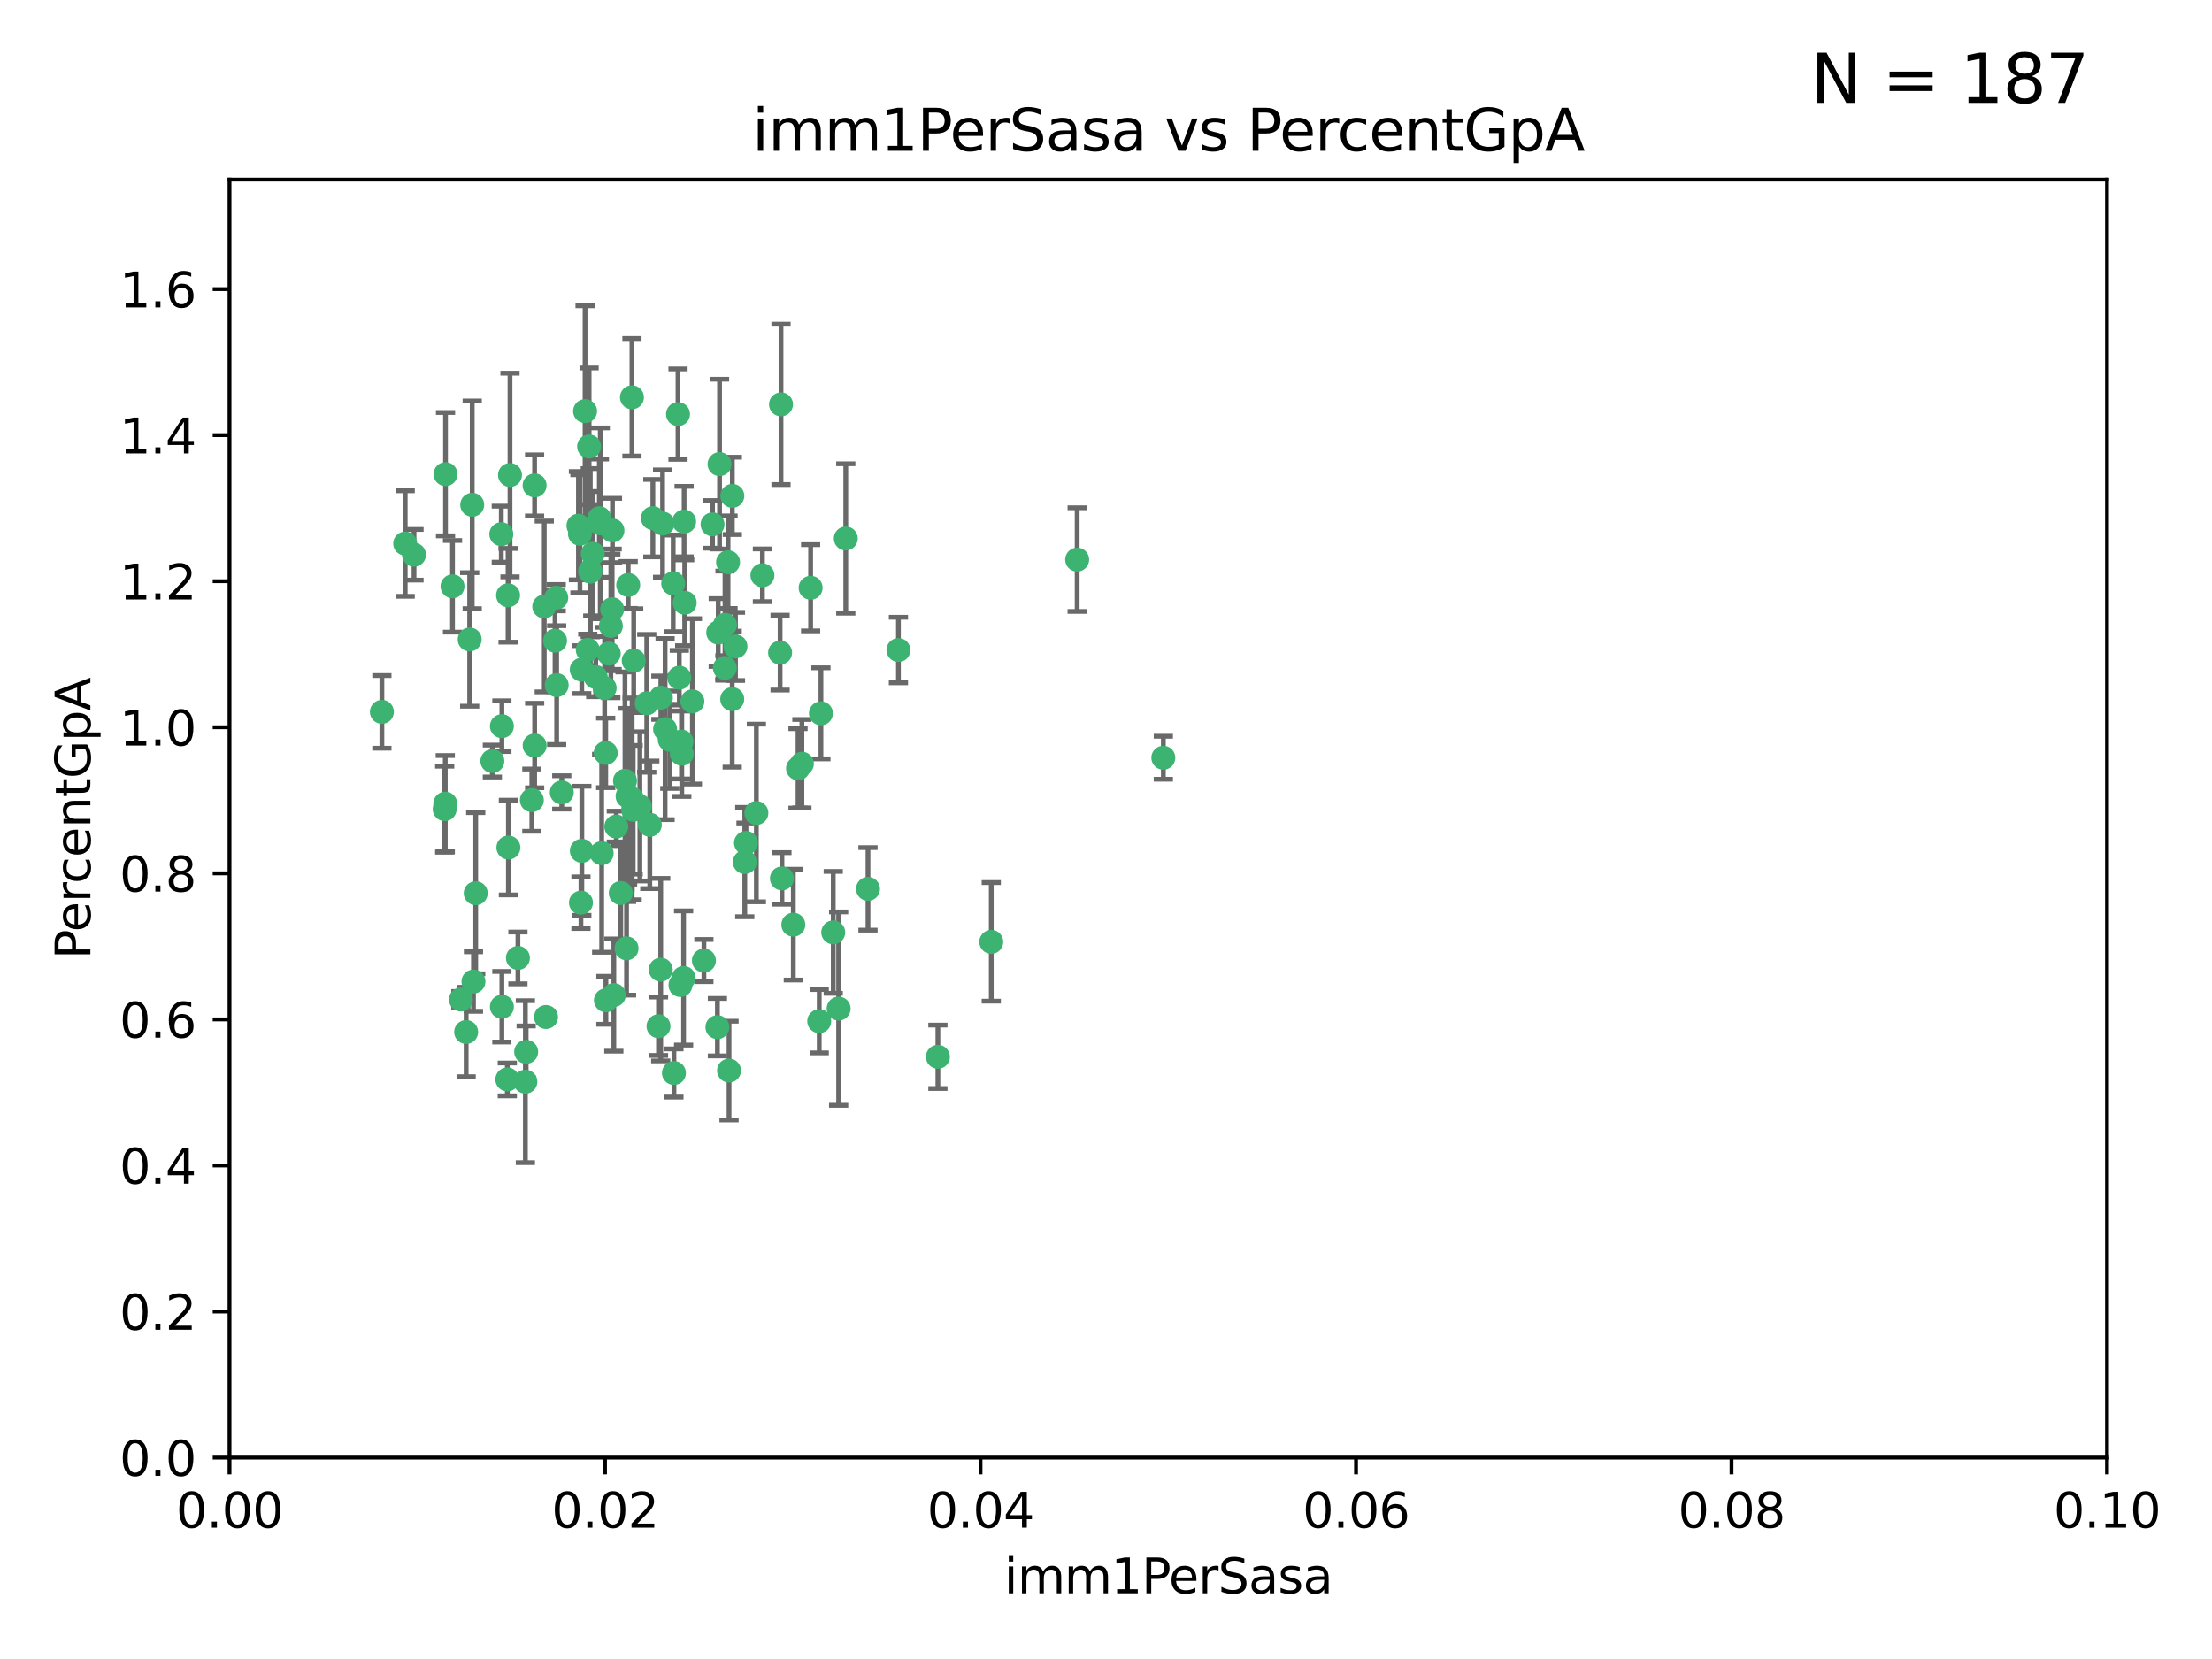 <?xml version="1.0" encoding="utf-8" standalone="no"?>
<!DOCTYPE svg PUBLIC "-//W3C//DTD SVG 1.1//EN"
  "http://www.w3.org/Graphics/SVG/1.1/DTD/svg11.dtd">
<svg xmlns:xlink="http://www.w3.org/1999/xlink" width="460.8pt" height="345.6pt" viewBox="0 0 460.8 345.6" xmlns="http://www.w3.org/2000/svg" version="1.1">
 <defs>
  <style type="text/css">*{stroke-linejoin: round; stroke-linecap: butt}</style>
 </defs>
 <g id="figure_1">
  <g id="patch_1">
   <path d="M 0 345.6 
L 460.8 345.6 
L 460.8 0 
L 0 0 
z
" style="fill: #ffffff"/>
  </g>
  <g id="axes_1">
   <g id="patch_2">
    <path d="M 47.81 303.64 
L 438.93 303.64 
L 438.93 37.411 
L 47.81 37.411 
z
" style="fill: #ffffff"/>
   </g>
   <g id="PathCollection_1">
    <defs>
     <path id="m3b11d12718" d="M 0 1.118 
C 0.297 1.118 0.581 1 0.791 0.791 
C 1 0.581 1.118 0.297 1.118 0 
C 1.118 -0.297 1 -0.581 0.791 -0.791 
C 0.581 -1 0.297 -1.118 0 -1.118 
C -0.297 -1.118 -0.581 -1 -0.791 -0.791 
C -1 -0.581 -1.118 -0.297 -1.118 0 
C -1.118 0.297 -1 0.581 -0.791 0.791 
C -0.581 1 -0.297 1.118 0 1.118 
z
" style="stroke: #3cb371"/>
    </defs>
    <g clip-path="url(#pb11a92e26c)">
     <use xlink:href="#m3b11d12718" x="94.266" y="122.143" style="fill: #3cb371; stroke: #3cb371"/>
     <use xlink:href="#m3b11d12718" x="97.841" y="133.21" style="fill: #3cb371; stroke: #3cb371"/>
     <use xlink:href="#m3b11d12718" x="86.246" y="115.568" style="fill: #3cb371; stroke: #3cb371"/>
     <use xlink:href="#m3b11d12718" x="84.409" y="113.232" style="fill: #3cb371; stroke: #3cb371"/>
     <use xlink:href="#m3b11d12718" x="136.002" y="107.943" style="fill: #3cb371; stroke: #3cb371"/>
     <use xlink:href="#m3b11d12718" x="92.809" y="98.781" style="fill: #3cb371; stroke: #3cb371"/>
     <use xlink:href="#m3b11d12718" x="149.618" y="131.77" style="fill: #3cb371; stroke: #3cb371"/>
     <use xlink:href="#m3b11d12718" x="98.369" y="105.161" style="fill: #3cb371; stroke: #3cb371"/>
     <use xlink:href="#m3b11d12718" x="113.381" y="126.342" style="fill: #3cb371; stroke: #3cb371"/>
     <use xlink:href="#m3b11d12718" x="122.967" y="119.082" style="fill: #3cb371; stroke: #3cb371"/>
     <use xlink:href="#m3b11d12718" x="122.721" y="93.014" style="fill: #3cb371; stroke: #3cb371"/>
     <use xlink:href="#m3b11d12718" x="125.956" y="143.336" style="fill: #3cb371; stroke: #3cb371"/>
     <use xlink:href="#m3b11d12718" x="153.211" y="134.663" style="fill: #3cb371; stroke: #3cb371"/>
     <use xlink:href="#m3b11d12718" x="146.638" y="200.101" style="fill: #3cb371; stroke: #3cb371"/>
     <use xlink:href="#m3b11d12718" x="138.549" y="151.885" style="fill: #3cb371; stroke: #3cb371"/>
     <use xlink:href="#m3b11d12718" x="111.364" y="101.126" style="fill: #3cb371; stroke: #3cb371"/>
     <use xlink:href="#m3b11d12718" x="104.553" y="151.274" style="fill: #3cb371; stroke: #3cb371"/>
     <use xlink:href="#m3b11d12718" x="131.684" y="166.436" style="fill: #3cb371; stroke: #3cb371"/>
     <use xlink:href="#m3b11d12718" x="157.565" y="169.36" style="fill: #3cb371; stroke: #3cb371"/>
     <use xlink:href="#m3b11d12718" x="120.499" y="109.513" style="fill: #3cb371; stroke: #3cb371"/>
     <use xlink:href="#m3b11d12718" x="124.099" y="141.043" style="fill: #3cb371; stroke: #3cb371"/>
     <use xlink:href="#m3b11d12718" x="121.881" y="85.648" style="fill: #3cb371; stroke: #3cb371"/>
     <use xlink:href="#m3b11d12718" x="125.047" y="109.017" style="fill: #3cb371; stroke: #3cb371"/>
     <use xlink:href="#m3b11d12718" x="110.793" y="166.685" style="fill: #3cb371; stroke: #3cb371"/>
     <use xlink:href="#m3b11d12718" x="125.338" y="177.737" style="fill: #3cb371; stroke: #3cb371"/>
     <use xlink:href="#m3b11d12718" x="115.875" y="124.513" style="fill: #3cb371; stroke: #3cb371"/>
     <use xlink:href="#m3b11d12718" x="115.625" y="133.468" style="fill: #3cb371; stroke: #3cb371"/>
     <use xlink:href="#m3b11d12718" x="166.242" y="160.067" style="fill: #3cb371; stroke: #3cb371"/>
     <use xlink:href="#m3b11d12718" x="122.963" y="118.9" style="fill: #3cb371; stroke: #3cb371"/>
     <use xlink:href="#m3b11d12718" x="122.442" y="135.386" style="fill: #3cb371; stroke: #3cb371"/>
     <use xlink:href="#m3b11d12718" x="106.242" y="98.955" style="fill: #3cb371; stroke: #3cb371"/>
     <use xlink:href="#m3b11d12718" x="121.191" y="139.497" style="fill: #3cb371; stroke: #3cb371"/>
     <use xlink:href="#m3b11d12718" x="132.012" y="137.629" style="fill: #3cb371; stroke: #3cb371"/>
     <use xlink:href="#m3b11d12718" x="137.64" y="201.998" style="fill: #3cb371; stroke: #3cb371"/>
     <use xlink:href="#m3b11d12718" x="113.744" y="211.864" style="fill: #3cb371; stroke: #3cb371"/>
     <use xlink:href="#m3b11d12718" x="171.014" y="148.602" style="fill: #3cb371; stroke: #3cb371"/>
     <use xlink:href="#m3b11d12718" x="124.854" y="107.949" style="fill: #3cb371; stroke: #3cb371"/>
     <use xlink:href="#m3b11d12718" x="104.429" y="111.281" style="fill: #3cb371; stroke: #3cb371"/>
     <use xlink:href="#m3b11d12718" x="92.757" y="167.417" style="fill: #3cb371; stroke: #3cb371"/>
     <use xlink:href="#m3b11d12718" x="130.866" y="121.859" style="fill: #3cb371; stroke: #3cb371"/>
     <use xlink:href="#m3b11d12718" x="92.635" y="168.564" style="fill: #3cb371; stroke: #3cb371"/>
     <use xlink:href="#m3b11d12718" x="141.24" y="86.272" style="fill: #3cb371; stroke: #3cb371"/>
     <use xlink:href="#m3b11d12718" x="133.296" y="167.984" style="fill: #3cb371; stroke: #3cb371"/>
     <use xlink:href="#m3b11d12718" x="168.868" y="122.444" style="fill: #3cb371; stroke: #3cb371"/>
     <use xlink:href="#m3b11d12718" x="123.484" y="115.347" style="fill: #3cb371; stroke: #3cb371"/>
     <use xlink:href="#m3b11d12718" x="127.585" y="110.514" style="fill: #3cb371; stroke: #3cb371"/>
     <use xlink:href="#m3b11d12718" x="105.908" y="176.562" style="fill: #3cb371; stroke: #3cb371"/>
     <use xlink:href="#m3b11d12718" x="142.03" y="157.016" style="fill: #3cb371; stroke: #3cb371"/>
     <use xlink:href="#m3b11d12718" x="148.437" y="109.239" style="fill: #3cb371; stroke: #3cb371"/>
     <use xlink:href="#m3b11d12718" x="126.814" y="136.161" style="fill: #3cb371; stroke: #3cb371"/>
     <use xlink:href="#m3b11d12718" x="109.607" y="219.119" style="fill: #3cb371; stroke: #3cb371"/>
     <use xlink:href="#m3b11d12718" x="105.685" y="224.865" style="fill: #3cb371; stroke: #3cb371"/>
     <use xlink:href="#m3b11d12718" x="130.736" y="165.873" style="fill: #3cb371; stroke: #3cb371"/>
     <use xlink:href="#m3b11d12718" x="96.012" y="208.215" style="fill: #3cb371; stroke: #3cb371"/>
     <use xlink:href="#m3b11d12718" x="137.67" y="145.341" style="fill: #3cb371; stroke: #3cb371"/>
     <use xlink:href="#m3b11d12718" x="149.45" y="213.979" style="fill: #3cb371; stroke: #3cb371"/>
     <use xlink:href="#m3b11d12718" x="127.872" y="207.286" style="fill: #3cb371; stroke: #3cb371"/>
     <use xlink:href="#m3b11d12718" x="138.026" y="109.065" style="fill: #3cb371; stroke: #3cb371"/>
     <use xlink:href="#m3b11d12718" x="99.101" y="186.072" style="fill: #3cb371; stroke: #3cb371"/>
     <use xlink:href="#m3b11d12718" x="142.635" y="125.569" style="fill: #3cb371; stroke: #3cb371"/>
     <use xlink:href="#m3b11d12718" x="139.529" y="154.097" style="fill: #3cb371; stroke: #3cb371"/>
     <use xlink:href="#m3b11d12718" x="135.367" y="171.824" style="fill: #3cb371; stroke: #3cb371"/>
     <use xlink:href="#m3b11d12718" x="167.05" y="159.094" style="fill: #3cb371; stroke: #3cb371"/>
     <use xlink:href="#m3b11d12718" x="141.51" y="141.181" style="fill: #3cb371; stroke: #3cb371"/>
     <use xlink:href="#m3b11d12718" x="149.895" y="96.69" style="fill: #3cb371; stroke: #3cb371"/>
     <use xlink:href="#m3b11d12718" x="127.25" y="130.388" style="fill: #3cb371; stroke: #3cb371"/>
     <use xlink:href="#m3b11d12718" x="120.813" y="111.192" style="fill: #3cb371; stroke: #3cb371"/>
     <use xlink:href="#m3b11d12718" x="158.825" y="119.843" style="fill: #3cb371; stroke: #3cb371"/>
     <use xlink:href="#m3b11d12718" x="117.026" y="165.075" style="fill: #3cb371; stroke: #3cb371"/>
     <use xlink:href="#m3b11d12718" x="115.962" y="142.72" style="fill: #3cb371; stroke: #3cb371"/>
     <use xlink:href="#m3b11d12718" x="140.238" y="121.528" style="fill: #3cb371; stroke: #3cb371"/>
     <use xlink:href="#m3b11d12718" x="127.519" y="126.913" style="fill: #3cb371; stroke: #3cb371"/>
     <use xlink:href="#m3b11d12718" x="151.029" y="130.173" style="fill: #3cb371; stroke: #3cb371"/>
     <use xlink:href="#m3b11d12718" x="102.566" y="158.542" style="fill: #3cb371; stroke: #3cb371"/>
     <use xlink:href="#m3b11d12718" x="152.533" y="145.644" style="fill: #3cb371; stroke: #3cb371"/>
     <use xlink:href="#m3b11d12718" x="130.521" y="197.559" style="fill: #3cb371; stroke: #3cb371"/>
     <use xlink:href="#m3b11d12718" x="141.979" y="154.498" style="fill: #3cb371; stroke: #3cb371"/>
     <use xlink:href="#m3b11d12718" x="98.631" y="204.475" style="fill: #3cb371; stroke: #3cb371"/>
     <use xlink:href="#m3b11d12718" x="137.177" y="213.781" style="fill: #3cb371; stroke: #3cb371"/>
     <use xlink:href="#m3b11d12718" x="151.665" y="117.123" style="fill: #3cb371; stroke: #3cb371"/>
     <use xlink:href="#m3b11d12718" x="131.646" y="82.766" style="fill: #3cb371; stroke: #3cb371"/>
     <use xlink:href="#m3b11d12718" x="105.841" y="124.015" style="fill: #3cb371; stroke: #3cb371"/>
     <use xlink:href="#m3b11d12718" x="107.894" y="199.555" style="fill: #3cb371; stroke: #3cb371"/>
     <use xlink:href="#m3b11d12718" x="152.557" y="103.302" style="fill: #3cb371; stroke: #3cb371"/>
     <use xlink:href="#m3b11d12718" x="144.236" y="146.106" style="fill: #3cb371; stroke: #3cb371"/>
     <use xlink:href="#m3b11d12718" x="151.871" y="223.019" style="fill: #3cb371; stroke: #3cb371"/>
     <use xlink:href="#m3b11d12718" x="140.393" y="223.525" style="fill: #3cb371; stroke: #3cb371"/>
     <use xlink:href="#m3b11d12718" x="224.392" y="116.576" style="fill: #3cb371; stroke: #3cb371"/>
     <use xlink:href="#m3b11d12718" x="162.509" y="135.958" style="fill: #3cb371; stroke: #3cb371"/>
     <use xlink:href="#m3b11d12718" x="170.659" y="212.733" style="fill: #3cb371; stroke: #3cb371"/>
     <use xlink:href="#m3b11d12718" x="155.405" y="175.59" style="fill: #3cb371; stroke: #3cb371"/>
     <use xlink:href="#m3b11d12718" x="131.898" y="168.689" style="fill: #3cb371; stroke: #3cb371"/>
     <use xlink:href="#m3b11d12718" x="242.344" y="157.852" style="fill: #3cb371; stroke: #3cb371"/>
     <use xlink:href="#m3b11d12718" x="165.262" y="192.625" style="fill: #3cb371; stroke: #3cb371"/>
     <use xlink:href="#m3b11d12718" x="162.89" y="182.992" style="fill: #3cb371; stroke: #3cb371"/>
     <use xlink:href="#m3b11d12718" x="79.555" y="148.297" style="fill: #3cb371; stroke: #3cb371"/>
     <use xlink:href="#m3b11d12718" x="142.513" y="108.658" style="fill: #3cb371; stroke: #3cb371"/>
     <use xlink:href="#m3b11d12718" x="128.385" y="172.188" style="fill: #3cb371; stroke: #3cb371"/>
     <use xlink:href="#m3b11d12718" x="141.751" y="205.202" style="fill: #3cb371; stroke: #3cb371"/>
     <use xlink:href="#m3b11d12718" x="187.158" y="135.415" style="fill: #3cb371; stroke: #3cb371"/>
     <use xlink:href="#m3b11d12718" x="121.022" y="188.041" style="fill: #3cb371; stroke: #3cb371"/>
     <use xlink:href="#m3b11d12718" x="176.19" y="112.178" style="fill: #3cb371; stroke: #3cb371"/>
     <use xlink:href="#m3b11d12718" x="142.406" y="203.727" style="fill: #3cb371; stroke: #3cb371"/>
     <use xlink:href="#m3b11d12718" x="129.315" y="186.034" style="fill: #3cb371; stroke: #3cb371"/>
     <use xlink:href="#m3b11d12718" x="162.698" y="84.238" style="fill: #3cb371; stroke: #3cb371"/>
     <use xlink:href="#m3b11d12718" x="111.378" y="155.307" style="fill: #3cb371; stroke: #3cb371"/>
     <use xlink:href="#m3b11d12718" x="180.817" y="185.169" style="fill: #3cb371; stroke: #3cb371"/>
     <use xlink:href="#m3b11d12718" x="97.107" y="214.987" style="fill: #3cb371; stroke: #3cb371"/>
     <use xlink:href="#m3b11d12718" x="130.194" y="162.658" style="fill: #3cb371; stroke: #3cb371"/>
     <use xlink:href="#m3b11d12718" x="134.731" y="146.514" style="fill: #3cb371; stroke: #3cb371"/>
     <use xlink:href="#m3b11d12718" x="109.445" y="225.333" style="fill: #3cb371; stroke: #3cb371"/>
     <use xlink:href="#m3b11d12718" x="121.206" y="177.24" style="fill: #3cb371; stroke: #3cb371"/>
     <use xlink:href="#m3b11d12718" x="126.179" y="156.841" style="fill: #3cb371; stroke: #3cb371"/>
     <use xlink:href="#m3b11d12718" x="126.221" y="208.382" style="fill: #3cb371; stroke: #3cb371"/>
     <use xlink:href="#m3b11d12718" x="174.702" y="210.111" style="fill: #3cb371; stroke: #3cb371"/>
     <use xlink:href="#m3b11d12718" x="206.499" y="196.207" style="fill: #3cb371; stroke: #3cb371"/>
     <use xlink:href="#m3b11d12718" x="155.151" y="179.582" style="fill: #3cb371; stroke: #3cb371"/>
     <use xlink:href="#m3b11d12718" x="151.002" y="139.145" style="fill: #3cb371; stroke: #3cb371"/>
     <use xlink:href="#m3b11d12718" x="104.549" y="209.723" style="fill: #3cb371; stroke: #3cb371"/>
     <use xlink:href="#m3b11d12718" x="173.578" y="194.231" style="fill: #3cb371; stroke: #3cb371"/>
     <use xlink:href="#m3b11d12718" x="195.381" y="220.154" style="fill: #3cb371; stroke: #3cb371"/>
    </g>
   </g>
   <g id="matplotlib.axis_1">
    <g id="xtick_1">
     <g id="line2d_1">
      <defs>
       <path id="m0d45067c28" d="M 0 0 
L 0 3.5 
" style="stroke: #000000; stroke-width: 0.8"/>
      </defs>
      <g>
       <use xlink:href="#m0d45067c28" x="47.81" y="303.64" style="stroke: #000000; stroke-width: 0.8"/>
      </g>
     </g>
     <g id="text_1">
      <!-- 0.00 -->
      <g transform="translate(36.677 318.238)scale(0.1 -0.1)">
       <defs>
        <path id="DejaVuSans-30" d="M 2034 4250 
Q 1547 4250 1301 3770 
Q 1056 3291 1056 2328 
Q 1056 1369 1301 889 
Q 1547 409 2034 409 
Q 2525 409 2770 889 
Q 3016 1369 3016 2328 
Q 3016 3291 2770 3770 
Q 2525 4250 2034 4250 
z
M 2034 4750 
Q 2819 4750 3233 4129 
Q 3647 3509 3647 2328 
Q 3647 1150 3233 529 
Q 2819 -91 2034 -91 
Q 1250 -91 836 529 
Q 422 1150 422 2328 
Q 422 3509 836 4129 
Q 1250 4750 2034 4750 
z
" transform="scale(0.016)"/>
        <path id="DejaVuSans-2e" d="M 684 794 
L 1344 794 
L 1344 0 
L 684 0 
L 684 794 
z
" transform="scale(0.016)"/>
       </defs>
       <use xlink:href="#DejaVuSans-30"/>
       <use xlink:href="#DejaVuSans-2e" x="63.623"/>
       <use xlink:href="#DejaVuSans-30" x="95.41"/>
       <use xlink:href="#DejaVuSans-30" x="159.033"/>
      </g>
     </g>
    </g>
    <g id="xtick_2">
     <g id="line2d_2">
      <g>
       <use xlink:href="#m0d45067c28" x="126.034" y="303.64" style="stroke: #000000; stroke-width: 0.8"/>
      </g>
     </g>
     <g id="text_2">
      <!-- 0.02 -->
      <g transform="translate(114.901 318.238)scale(0.1 -0.1)">
       <defs>
        <path id="DejaVuSans-32" d="M 1228 531 
L 3431 531 
L 3431 0 
L 469 0 
L 469 531 
Q 828 903 1448 1529 
Q 2069 2156 2228 2338 
Q 2531 2678 2651 2914 
Q 2772 3150 2772 3378 
Q 2772 3750 2511 3984 
Q 2250 4219 1831 4219 
Q 1534 4219 1204 4116 
Q 875 4013 500 3803 
L 500 4441 
Q 881 4594 1212 4672 
Q 1544 4750 1819 4750 
Q 2544 4750 2975 4387 
Q 3406 4025 3406 3419 
Q 3406 3131 3298 2873 
Q 3191 2616 2906 2266 
Q 2828 2175 2409 1742 
Q 1991 1309 1228 531 
z
" transform="scale(0.016)"/>
       </defs>
       <use xlink:href="#DejaVuSans-30"/>
       <use xlink:href="#DejaVuSans-2e" x="63.623"/>
       <use xlink:href="#DejaVuSans-30" x="95.41"/>
       <use xlink:href="#DejaVuSans-32" x="159.033"/>
      </g>
     </g>
    </g>
    <g id="xtick_3">
     <g id="line2d_3">
      <g>
       <use xlink:href="#m0d45067c28" x="204.258" y="303.64" style="stroke: #000000; stroke-width: 0.8"/>
      </g>
     </g>
     <g id="text_3">
      <!-- 0.04 -->
      <g transform="translate(193.125 318.238)scale(0.1 -0.1)">
       <defs>
        <path id="DejaVuSans-34" d="M 2419 4116 
L 825 1625 
L 2419 1625 
L 2419 4116 
z
M 2253 4666 
L 3047 4666 
L 3047 1625 
L 3713 1625 
L 3713 1100 
L 3047 1100 
L 3047 0 
L 2419 0 
L 2419 1100 
L 313 1100 
L 313 1709 
L 2253 4666 
z
" transform="scale(0.016)"/>
       </defs>
       <use xlink:href="#DejaVuSans-30"/>
       <use xlink:href="#DejaVuSans-2e" x="63.623"/>
       <use xlink:href="#DejaVuSans-30" x="95.41"/>
       <use xlink:href="#DejaVuSans-34" x="159.033"/>
      </g>
     </g>
    </g>
    <g id="xtick_4">
     <g id="line2d_4">
      <g>
       <use xlink:href="#m0d45067c28" x="282.482" y="303.64" style="stroke: #000000; stroke-width: 0.8"/>
      </g>
     </g>
     <g id="text_4">
      <!-- 0.06 -->
      <g transform="translate(271.349 318.238)scale(0.1 -0.1)">
       <defs>
        <path id="DejaVuSans-36" d="M 2113 2584 
Q 1688 2584 1439 2293 
Q 1191 2003 1191 1497 
Q 1191 994 1439 701 
Q 1688 409 2113 409 
Q 2538 409 2786 701 
Q 3034 994 3034 1497 
Q 3034 2003 2786 2293 
Q 2538 2584 2113 2584 
z
M 3366 4563 
L 3366 3988 
Q 3128 4100 2886 4159 
Q 2644 4219 2406 4219 
Q 1781 4219 1451 3797 
Q 1122 3375 1075 2522 
Q 1259 2794 1537 2939 
Q 1816 3084 2150 3084 
Q 2853 3084 3261 2657 
Q 3669 2231 3669 1497 
Q 3669 778 3244 343 
Q 2819 -91 2113 -91 
Q 1303 -91 875 529 
Q 447 1150 447 2328 
Q 447 3434 972 4092 
Q 1497 4750 2381 4750 
Q 2619 4750 2861 4703 
Q 3103 4656 3366 4563 
z
" transform="scale(0.016)"/>
       </defs>
       <use xlink:href="#DejaVuSans-30"/>
       <use xlink:href="#DejaVuSans-2e" x="63.623"/>
       <use xlink:href="#DejaVuSans-30" x="95.41"/>
       <use xlink:href="#DejaVuSans-36" x="159.033"/>
      </g>
     </g>
    </g>
    <g id="xtick_5">
     <g id="line2d_5">
      <g>
       <use xlink:href="#m0d45067c28" x="360.706" y="303.64" style="stroke: #000000; stroke-width: 0.8"/>
      </g>
     </g>
     <g id="text_5">
      <!-- 0.08 -->
      <g transform="translate(349.573 318.238)scale(0.1 -0.1)">
       <defs>
        <path id="DejaVuSans-38" d="M 2034 2216 
Q 1584 2216 1326 1975 
Q 1069 1734 1069 1313 
Q 1069 891 1326 650 
Q 1584 409 2034 409 
Q 2484 409 2743 651 
Q 3003 894 3003 1313 
Q 3003 1734 2745 1975 
Q 2488 2216 2034 2216 
z
M 1403 2484 
Q 997 2584 770 2862 
Q 544 3141 544 3541 
Q 544 4100 942 4425 
Q 1341 4750 2034 4750 
Q 2731 4750 3128 4425 
Q 3525 4100 3525 3541 
Q 3525 3141 3298 2862 
Q 3072 2584 2669 2484 
Q 3125 2378 3379 2068 
Q 3634 1759 3634 1313 
Q 3634 634 3220 271 
Q 2806 -91 2034 -91 
Q 1263 -91 848 271 
Q 434 634 434 1313 
Q 434 1759 690 2068 
Q 947 2378 1403 2484 
z
M 1172 3481 
Q 1172 3119 1398 2916 
Q 1625 2713 2034 2713 
Q 2441 2713 2670 2916 
Q 2900 3119 2900 3481 
Q 2900 3844 2670 4047 
Q 2441 4250 2034 4250 
Q 1625 4250 1398 4047 
Q 1172 3844 1172 3481 
z
" transform="scale(0.016)"/>
       </defs>
       <use xlink:href="#DejaVuSans-30"/>
       <use xlink:href="#DejaVuSans-2e" x="63.623"/>
       <use xlink:href="#DejaVuSans-30" x="95.41"/>
       <use xlink:href="#DejaVuSans-38" x="159.033"/>
      </g>
     </g>
    </g>
    <g id="xtick_6">
     <g id="line2d_6">
      <g>
       <use xlink:href="#m0d45067c28" x="438.93" y="303.64" style="stroke: #000000; stroke-width: 0.8"/>
      </g>
     </g>
     <g id="text_6">
      <!-- 0.10 -->
      <g transform="translate(427.797 318.238)scale(0.1 -0.1)">
       <defs>
        <path id="DejaVuSans-31" d="M 794 531 
L 1825 531 
L 1825 4091 
L 703 3866 
L 703 4441 
L 1819 4666 
L 2450 4666 
L 2450 531 
L 3481 531 
L 3481 0 
L 794 0 
L 794 531 
z
" transform="scale(0.016)"/>
       </defs>
       <use xlink:href="#DejaVuSans-30"/>
       <use xlink:href="#DejaVuSans-2e" x="63.623"/>
       <use xlink:href="#DejaVuSans-31" x="95.41"/>
       <use xlink:href="#DejaVuSans-30" x="159.033"/>
      </g>
     </g>
    </g>
    <g id="text_7">
     <!-- imm1PerSasa -->
     <g transform="translate(209.186 331.917)scale(0.1 -0.1)">
      <defs>
       <path id="DejaVuSans-69" d="M 603 3500 
L 1178 3500 
L 1178 0 
L 603 0 
L 603 3500 
z
M 603 4863 
L 1178 4863 
L 1178 4134 
L 603 4134 
L 603 4863 
z
" transform="scale(0.016)"/>
       <path id="DejaVuSans-6d" d="M 3328 2828 
Q 3544 3216 3844 3400 
Q 4144 3584 4550 3584 
Q 5097 3584 5394 3201 
Q 5691 2819 5691 2113 
L 5691 0 
L 5113 0 
L 5113 2094 
Q 5113 2597 4934 2840 
Q 4756 3084 4391 3084 
Q 3944 3084 3684 2787 
Q 3425 2491 3425 1978 
L 3425 0 
L 2847 0 
L 2847 2094 
Q 2847 2600 2669 2842 
Q 2491 3084 2119 3084 
Q 1678 3084 1418 2786 
Q 1159 2488 1159 1978 
L 1159 0 
L 581 0 
L 581 3500 
L 1159 3500 
L 1159 2956 
Q 1356 3278 1631 3431 
Q 1906 3584 2284 3584 
Q 2666 3584 2933 3390 
Q 3200 3197 3328 2828 
z
" transform="scale(0.016)"/>
       <path id="DejaVuSans-50" d="M 1259 4147 
L 1259 2394 
L 2053 2394 
Q 2494 2394 2734 2622 
Q 2975 2850 2975 3272 
Q 2975 3691 2734 3919 
Q 2494 4147 2053 4147 
L 1259 4147 
z
M 628 4666 
L 2053 4666 
Q 2838 4666 3239 4311 
Q 3641 3956 3641 3272 
Q 3641 2581 3239 2228 
Q 2838 1875 2053 1875 
L 1259 1875 
L 1259 0 
L 628 0 
L 628 4666 
z
" transform="scale(0.016)"/>
       <path id="DejaVuSans-65" d="M 3597 1894 
L 3597 1613 
L 953 1613 
Q 991 1019 1311 708 
Q 1631 397 2203 397 
Q 2534 397 2845 478 
Q 3156 559 3463 722 
L 3463 178 
Q 3153 47 2828 -22 
Q 2503 -91 2169 -91 
Q 1331 -91 842 396 
Q 353 884 353 1716 
Q 353 2575 817 3079 
Q 1281 3584 2069 3584 
Q 2775 3584 3186 3129 
Q 3597 2675 3597 1894 
z
M 3022 2063 
Q 3016 2534 2758 2815 
Q 2500 3097 2075 3097 
Q 1594 3097 1305 2825 
Q 1016 2553 972 2059 
L 3022 2063 
z
" transform="scale(0.016)"/>
       <path id="DejaVuSans-72" d="M 2631 2963 
Q 2534 3019 2420 3045 
Q 2306 3072 2169 3072 
Q 1681 3072 1420 2755 
Q 1159 2438 1159 1844 
L 1159 0 
L 581 0 
L 581 3500 
L 1159 3500 
L 1159 2956 
Q 1341 3275 1631 3429 
Q 1922 3584 2338 3584 
Q 2397 3584 2469 3576 
Q 2541 3569 2628 3553 
L 2631 2963 
z
" transform="scale(0.016)"/>
       <path id="DejaVuSans-53" d="M 3425 4513 
L 3425 3897 
Q 3066 4069 2747 4153 
Q 2428 4238 2131 4238 
Q 1616 4238 1336 4038 
Q 1056 3838 1056 3469 
Q 1056 3159 1242 3001 
Q 1428 2844 1947 2747 
L 2328 2669 
Q 3034 2534 3370 2195 
Q 3706 1856 3706 1288 
Q 3706 609 3251 259 
Q 2797 -91 1919 -91 
Q 1588 -91 1214 -16 
Q 841 59 441 206 
L 441 856 
Q 825 641 1194 531 
Q 1563 422 1919 422 
Q 2459 422 2753 634 
Q 3047 847 3047 1241 
Q 3047 1584 2836 1778 
Q 2625 1972 2144 2069 
L 1759 2144 
Q 1053 2284 737 2584 
Q 422 2884 422 3419 
Q 422 4038 858 4394 
Q 1294 4750 2059 4750 
Q 2388 4750 2728 4690 
Q 3069 4631 3425 4513 
z
" transform="scale(0.016)"/>
       <path id="DejaVuSans-61" d="M 2194 1759 
Q 1497 1759 1228 1600 
Q 959 1441 959 1056 
Q 959 750 1161 570 
Q 1363 391 1709 391 
Q 2188 391 2477 730 
Q 2766 1069 2766 1631 
L 2766 1759 
L 2194 1759 
z
M 3341 1997 
L 3341 0 
L 2766 0 
L 2766 531 
Q 2569 213 2275 61 
Q 1981 -91 1556 -91 
Q 1019 -91 701 211 
Q 384 513 384 1019 
Q 384 1609 779 1909 
Q 1175 2209 1959 2209 
L 2766 2209 
L 2766 2266 
Q 2766 2663 2505 2880 
Q 2244 3097 1772 3097 
Q 1472 3097 1187 3025 
Q 903 2953 641 2809 
L 641 3341 
Q 956 3463 1253 3523 
Q 1550 3584 1831 3584 
Q 2591 3584 2966 3190 
Q 3341 2797 3341 1997 
z
" transform="scale(0.016)"/>
       <path id="DejaVuSans-73" d="M 2834 3397 
L 2834 2853 
Q 2591 2978 2328 3040 
Q 2066 3103 1784 3103 
Q 1356 3103 1142 2972 
Q 928 2841 928 2578 
Q 928 2378 1081 2264 
Q 1234 2150 1697 2047 
L 1894 2003 
Q 2506 1872 2764 1633 
Q 3022 1394 3022 966 
Q 3022 478 2636 193 
Q 2250 -91 1575 -91 
Q 1294 -91 989 -36 
Q 684 19 347 128 
L 347 722 
Q 666 556 975 473 
Q 1284 391 1588 391 
Q 1994 391 2212 530 
Q 2431 669 2431 922 
Q 2431 1156 2273 1281 
Q 2116 1406 1581 1522 
L 1381 1569 
Q 847 1681 609 1914 
Q 372 2147 372 2553 
Q 372 3047 722 3315 
Q 1072 3584 1716 3584 
Q 2034 3584 2315 3537 
Q 2597 3491 2834 3397 
z
" transform="scale(0.016)"/>
      </defs>
      <use xlink:href="#DejaVuSans-69"/>
      <use xlink:href="#DejaVuSans-6d" x="27.783"/>
      <use xlink:href="#DejaVuSans-6d" x="125.195"/>
      <use xlink:href="#DejaVuSans-31" x="222.607"/>
      <use xlink:href="#DejaVuSans-50" x="286.23"/>
      <use xlink:href="#DejaVuSans-65" x="342.908"/>
      <use xlink:href="#DejaVuSans-72" x="404.432"/>
      <use xlink:href="#DejaVuSans-53" x="445.545"/>
      <use xlink:href="#DejaVuSans-61" x="509.021"/>
      <use xlink:href="#DejaVuSans-73" x="570.301"/>
      <use xlink:href="#DejaVuSans-61" x="622.4"/>
     </g>
    </g>
   </g>
   <g id="matplotlib.axis_2">
    <g id="ytick_1">
     <g id="line2d_7">
      <defs>
       <path id="m223e6959fd" d="M 0 0 
L -3.5 0 
" style="stroke: #000000; stroke-width: 0.8"/>
      </defs>
      <g>
       <use xlink:href="#m223e6959fd" x="47.81" y="303.64" style="stroke: #000000; stroke-width: 0.8"/>
      </g>
     </g>
     <g id="text_8">
      <!-- 0.0 -->
      <g transform="translate(24.907 307.439)scale(0.1 -0.1)">
       <use xlink:href="#DejaVuSans-30"/>
       <use xlink:href="#DejaVuSans-2e" x="63.623"/>
       <use xlink:href="#DejaVuSans-30" x="95.41"/>
      </g>
     </g>
    </g>
    <g id="ytick_2">
     <g id="line2d_8">
      <g>
       <use xlink:href="#m223e6959fd" x="47.81" y="273.214" style="stroke: #000000; stroke-width: 0.8"/>
      </g>
     </g>
     <g id="text_9">
      <!-- 0.2 -->
      <g transform="translate(24.907 277.013)scale(0.1 -0.1)">
       <use xlink:href="#DejaVuSans-30"/>
       <use xlink:href="#DejaVuSans-2e" x="63.623"/>
       <use xlink:href="#DejaVuSans-32" x="95.41"/>
      </g>
     </g>
    </g>
    <g id="ytick_3">
     <g id="line2d_9">
      <g>
       <use xlink:href="#m223e6959fd" x="47.81" y="242.788" style="stroke: #000000; stroke-width: 0.8"/>
      </g>
     </g>
     <g id="text_10">
      <!-- 0.4 -->
      <g transform="translate(24.907 246.587)scale(0.1 -0.1)">
       <use xlink:href="#DejaVuSans-30"/>
       <use xlink:href="#DejaVuSans-2e" x="63.623"/>
       <use xlink:href="#DejaVuSans-34" x="95.41"/>
      </g>
     </g>
    </g>
    <g id="ytick_4">
     <g id="line2d_10">
      <g>
       <use xlink:href="#m223e6959fd" x="47.81" y="212.362" style="stroke: #000000; stroke-width: 0.8"/>
      </g>
     </g>
     <g id="text_11">
      <!-- 0.6 -->
      <g transform="translate(24.907 216.161)scale(0.1 -0.1)">
       <use xlink:href="#DejaVuSans-30"/>
       <use xlink:href="#DejaVuSans-2e" x="63.623"/>
       <use xlink:href="#DejaVuSans-36" x="95.41"/>
      </g>
     </g>
    </g>
    <g id="ytick_5">
     <g id="line2d_11">
      <g>
       <use xlink:href="#m223e6959fd" x="47.81" y="181.935" style="stroke: #000000; stroke-width: 0.8"/>
      </g>
     </g>
     <g id="text_12">
      <!-- 0.8 -->
      <g transform="translate(24.907 185.735)scale(0.1 -0.1)">
       <use xlink:href="#DejaVuSans-30"/>
       <use xlink:href="#DejaVuSans-2e" x="63.623"/>
       <use xlink:href="#DejaVuSans-38" x="95.41"/>
      </g>
     </g>
    </g>
    <g id="ytick_6">
     <g id="line2d_12">
      <g>
       <use xlink:href="#m223e6959fd" x="47.81" y="151.509" style="stroke: #000000; stroke-width: 0.8"/>
      </g>
     </g>
     <g id="text_13">
      <!-- 1.0 -->
      <g transform="translate(24.907 155.308)scale(0.1 -0.1)">
       <use xlink:href="#DejaVuSans-31"/>
       <use xlink:href="#DejaVuSans-2e" x="63.623"/>
       <use xlink:href="#DejaVuSans-30" x="95.41"/>
      </g>
     </g>
    </g>
    <g id="ytick_7">
     <g id="line2d_13">
      <g>
       <use xlink:href="#m223e6959fd" x="47.81" y="121.083" style="stroke: #000000; stroke-width: 0.8"/>
      </g>
     </g>
     <g id="text_14">
      <!-- 1.2 -->
      <g transform="translate(24.907 124.882)scale(0.1 -0.1)">
       <use xlink:href="#DejaVuSans-31"/>
       <use xlink:href="#DejaVuSans-2e" x="63.623"/>
       <use xlink:href="#DejaVuSans-32" x="95.41"/>
      </g>
     </g>
    </g>
    <g id="ytick_8">
     <g id="line2d_14">
      <g>
       <use xlink:href="#m223e6959fd" x="47.81" y="90.657" style="stroke: #000000; stroke-width: 0.8"/>
      </g>
     </g>
     <g id="text_15">
      <!-- 1.4 -->
      <g transform="translate(24.907 94.456)scale(0.1 -0.1)">
       <use xlink:href="#DejaVuSans-31"/>
       <use xlink:href="#DejaVuSans-2e" x="63.623"/>
       <use xlink:href="#DejaVuSans-34" x="95.41"/>
      </g>
     </g>
    </g>
    <g id="ytick_9">
     <g id="line2d_15">
      <g>
       <use xlink:href="#m223e6959fd" x="47.81" y="60.231" style="stroke: #000000; stroke-width: 0.8"/>
      </g>
     </g>
     <g id="text_16">
      <!-- 1.6 -->
      <g transform="translate(24.907 64.03)scale(0.1 -0.1)">
       <use xlink:href="#DejaVuSans-31"/>
       <use xlink:href="#DejaVuSans-2e" x="63.623"/>
       <use xlink:href="#DejaVuSans-36" x="95.41"/>
      </g>
     </g>
    </g>
    <g id="text_17">
     <!-- PercentGpA -->
     <g transform="translate(18.827 199.802)rotate(-90)scale(0.1 -0.1)">
      <defs>
       <path id="DejaVuSans-63" d="M 3122 3366 
L 3122 2828 
Q 2878 2963 2633 3030 
Q 2388 3097 2138 3097 
Q 1578 3097 1268 2742 
Q 959 2388 959 1747 
Q 959 1106 1268 751 
Q 1578 397 2138 397 
Q 2388 397 2633 464 
Q 2878 531 3122 666 
L 3122 134 
Q 2881 22 2623 -34 
Q 2366 -91 2075 -91 
Q 1284 -91 818 406 
Q 353 903 353 1747 
Q 353 2603 823 3093 
Q 1294 3584 2113 3584 
Q 2378 3584 2631 3529 
Q 2884 3475 3122 3366 
z
" transform="scale(0.016)"/>
       <path id="DejaVuSans-6e" d="M 3513 2113 
L 3513 0 
L 2938 0 
L 2938 2094 
Q 2938 2591 2744 2837 
Q 2550 3084 2163 3084 
Q 1697 3084 1428 2787 
Q 1159 2491 1159 1978 
L 1159 0 
L 581 0 
L 581 3500 
L 1159 3500 
L 1159 2956 
Q 1366 3272 1645 3428 
Q 1925 3584 2291 3584 
Q 2894 3584 3203 3211 
Q 3513 2838 3513 2113 
z
" transform="scale(0.016)"/>
       <path id="DejaVuSans-74" d="M 1172 4494 
L 1172 3500 
L 2356 3500 
L 2356 3053 
L 1172 3053 
L 1172 1153 
Q 1172 725 1289 603 
Q 1406 481 1766 481 
L 2356 481 
L 2356 0 
L 1766 0 
Q 1100 0 847 248 
Q 594 497 594 1153 
L 594 3053 
L 172 3053 
L 172 3500 
L 594 3500 
L 594 4494 
L 1172 4494 
z
" transform="scale(0.016)"/>
       <path id="DejaVuSans-47" d="M 3809 666 
L 3809 1919 
L 2778 1919 
L 2778 2438 
L 4434 2438 
L 4434 434 
Q 4069 175 3628 42 
Q 3188 -91 2688 -91 
Q 1594 -91 976 548 
Q 359 1188 359 2328 
Q 359 3472 976 4111 
Q 1594 4750 2688 4750 
Q 3144 4750 3555 4637 
Q 3966 4525 4313 4306 
L 4313 3634 
Q 3963 3931 3569 4081 
Q 3175 4231 2741 4231 
Q 1884 4231 1454 3753 
Q 1025 3275 1025 2328 
Q 1025 1384 1454 906 
Q 1884 428 2741 428 
Q 3075 428 3337 486 
Q 3600 544 3809 666 
z
" transform="scale(0.016)"/>
       <path id="DejaVuSans-70" d="M 1159 525 
L 1159 -1331 
L 581 -1331 
L 581 3500 
L 1159 3500 
L 1159 2969 
Q 1341 3281 1617 3432 
Q 1894 3584 2278 3584 
Q 2916 3584 3314 3078 
Q 3713 2572 3713 1747 
Q 3713 922 3314 415 
Q 2916 -91 2278 -91 
Q 1894 -91 1617 61 
Q 1341 213 1159 525 
z
M 3116 1747 
Q 3116 2381 2855 2742 
Q 2594 3103 2138 3103 
Q 1681 3103 1420 2742 
Q 1159 2381 1159 1747 
Q 1159 1113 1420 752 
Q 1681 391 2138 391 
Q 2594 391 2855 752 
Q 3116 1113 3116 1747 
z
" transform="scale(0.016)"/>
       <path id="DejaVuSans-41" d="M 2188 4044 
L 1331 1722 
L 3047 1722 
L 2188 4044 
z
M 1831 4666 
L 2547 4666 
L 4325 0 
L 3669 0 
L 3244 1197 
L 1141 1197 
L 716 0 
L 50 0 
L 1831 4666 
z
" transform="scale(0.016)"/>
      </defs>
      <use xlink:href="#DejaVuSans-50"/>
      <use xlink:href="#DejaVuSans-65" x="56.678"/>
      <use xlink:href="#DejaVuSans-72" x="118.201"/>
      <use xlink:href="#DejaVuSans-63" x="157.064"/>
      <use xlink:href="#DejaVuSans-65" x="212.045"/>
      <use xlink:href="#DejaVuSans-6e" x="273.568"/>
      <use xlink:href="#DejaVuSans-74" x="336.947"/>
      <use xlink:href="#DejaVuSans-47" x="376.156"/>
      <use xlink:href="#DejaVuSans-70" x="453.646"/>
      <use xlink:href="#DejaVuSans-41" x="517.123"/>
     </g>
    </g>
   </g>
   <g id="LineCollection_1">
    <path d="M 94.266 131.684 
L 94.266 112.601 
" clip-path="url(#pb11a92e26c)" style="fill: none; stroke: #696969"/>
    <path d="M 97.841 147.122 
L 97.841 119.298 
" clip-path="url(#pb11a92e26c)" style="fill: none; stroke: #696969"/>
    <path d="M 86.246 120.843 
L 86.246 110.292 
" clip-path="url(#pb11a92e26c)" style="fill: none; stroke: #696969"/>
    <path d="M 84.409 124.224 
L 84.409 102.241 
" clip-path="url(#pb11a92e26c)" style="fill: none; stroke: #696969"/>
    <path d="M 136.002 116.002 
L 136.002 99.884 
" clip-path="url(#pb11a92e26c)" style="fill: none; stroke: #696969"/>
    <path d="M 92.809 111.622 
L 92.809 85.94 
" clip-path="url(#pb11a92e26c)" style="fill: none; stroke: #696969"/>
    <path d="M 149.618 138.833 
L 149.618 124.706 
" clip-path="url(#pb11a92e26c)" style="fill: none; stroke: #696969"/>
    <path d="M 98.369 126.793 
L 98.369 83.529 
" clip-path="url(#pb11a92e26c)" style="fill: none; stroke: #696969"/>
    <path d="M 113.381 144.131 
L 113.381 108.553 
" clip-path="url(#pb11a92e26c)" style="fill: none; stroke: #696969"/>
    <path d="M 122.967 140.54 
L 122.967 97.624 
" clip-path="url(#pb11a92e26c)" style="fill: none; stroke: #696969"/>
    <path d="M 122.721 109.37 
L 122.721 76.657 
" clip-path="url(#pb11a92e26c)" style="fill: none; stroke: #696969"/>
    <path d="M 125.956 155.999 
L 125.956 130.673 
" clip-path="url(#pb11a92e26c)" style="fill: none; stroke: #696969"/>
    <path d="M 153.211 141.76 
L 153.211 127.565 
" clip-path="url(#pb11a92e26c)" style="fill: none; stroke: #696969"/>
    <path d="M 146.638 204.49 
L 146.638 195.712 
" clip-path="url(#pb11a92e26c)" style="fill: none; stroke: #696969"/>
    <path d="M 138.549 170.748 
L 138.549 133.021 
" clip-path="url(#pb11a92e26c)" style="fill: none; stroke: #696969"/>
    <path d="M 111.364 107.492 
L 111.364 94.76 
" clip-path="url(#pb11a92e26c)" style="fill: none; stroke: #696969"/>
    <path d="M 104.553 156.555 
L 104.553 145.993 
" clip-path="url(#pb11a92e26c)" style="fill: none; stroke: #696969"/>
    <path d="M 131.684 187.454 
L 131.684 145.417 
" clip-path="url(#pb11a92e26c)" style="fill: none; stroke: #696969"/>
    <path d="M 157.565 187.862 
L 157.565 150.857 
" clip-path="url(#pb11a92e26c)" style="fill: none; stroke: #696969"/>
    <path d="M 120.499 120.79 
L 120.499 98.237 
" clip-path="url(#pb11a92e26c)" style="fill: none; stroke: #696969"/>
    <path d="M 124.099 145.137 
L 124.099 136.95 
" clip-path="url(#pb11a92e26c)" style="fill: none; stroke: #696969"/>
    <path d="M 121.881 107.604 
L 121.881 63.693 
" clip-path="url(#pb11a92e26c)" style="fill: none; stroke: #696969"/>
    <path d="M 125.047 128.892 
L 125.047 89.143 
" clip-path="url(#pb11a92e26c)" style="fill: none; stroke: #696969"/>
    <path d="M 110.793 173.167 
L 110.793 160.202 
" clip-path="url(#pb11a92e26c)" style="fill: none; stroke: #696969"/>
    <path d="M 125.338 198.37 
L 125.338 157.105 
" clip-path="url(#pb11a92e26c)" style="fill: none; stroke: #696969"/>
    <path d="M 115.875 127.259 
L 115.875 121.767 
" clip-path="url(#pb11a92e26c)" style="fill: none; stroke: #696969"/>
    <path d="M 115.625 144.058 
L 115.625 122.877 
" clip-path="url(#pb11a92e26c)" style="fill: none; stroke: #696969"/>
    <path d="M 166.242 168.337 
L 166.242 151.798 
" clip-path="url(#pb11a92e26c)" style="fill: none; stroke: #696969"/>
    <path d="M 122.963 132.664 
L 122.963 105.136 
" clip-path="url(#pb11a92e26c)" style="fill: none; stroke: #696969"/>
    <path d="M 122.442 138.663 
L 122.442 132.109 
" clip-path="url(#pb11a92e26c)" style="fill: none; stroke: #696969"/>
    <path d="M 106.242 120.165 
L 106.242 77.745 
" clip-path="url(#pb11a92e26c)" style="fill: none; stroke: #696969"/>
    <path d="M 121.191 144.481 
L 121.191 134.514 
" clip-path="url(#pb11a92e26c)" style="fill: none; stroke: #696969"/>
    <path d="M 132.012 148.436 
L 132.012 126.823 
" clip-path="url(#pb11a92e26c)" style="fill: none; stroke: #696969"/>
    <path d="M 137.64 221.006 
L 137.64 182.989 
" clip-path="url(#pb11a92e26c)" style="fill: none; stroke: #696969"/>
    <path d="M 113.744 213.072 
L 113.744 210.656 
" clip-path="url(#pb11a92e26c)" style="fill: none; stroke: #696969"/>
    <path d="M 171.014 158.086 
L 171.014 139.118 
" clip-path="url(#pb11a92e26c)" style="fill: none; stroke: #696969"/>
    <path d="M 124.854 120.265 
L 124.854 95.634 
" clip-path="url(#pb11a92e26c)" style="fill: none; stroke: #696969"/>
    <path d="M 104.429 117.118 
L 104.429 105.444 
" clip-path="url(#pb11a92e26c)" style="fill: none; stroke: #696969"/>
    <path d="M 92.757 177.442 
L 92.757 157.392 
" clip-path="url(#pb11a92e26c)" style="fill: none; stroke: #696969"/>
    <path d="M 130.866 126.751 
L 130.866 116.967 
" clip-path="url(#pb11a92e26c)" style="fill: none; stroke: #696969"/>
    <path d="M 92.635 177.513 
L 92.635 159.615 
" clip-path="url(#pb11a92e26c)" style="fill: none; stroke: #696969"/>
    <path d="M 141.24 95.691 
L 141.24 76.852 
" clip-path="url(#pb11a92e26c)" style="fill: none; stroke: #696969"/>
    <path d="M 133.296 183.521 
L 133.296 152.447 
" clip-path="url(#pb11a92e26c)" style="fill: none; stroke: #696969"/>
    <path d="M 168.868 131.425 
L 168.868 113.463 
" clip-path="url(#pb11a92e26c)" style="fill: none; stroke: #696969"/>
    <path d="M 123.484 128.299 
L 123.484 102.395 
" clip-path="url(#pb11a92e26c)" style="fill: none; stroke: #696969"/>
    <path d="M 127.585 117.217 
L 127.585 103.811 
" clip-path="url(#pb11a92e26c)" style="fill: none; stroke: #696969"/>
    <path d="M 105.908 186.427 
L 105.908 166.697 
" clip-path="url(#pb11a92e26c)" style="fill: none; stroke: #696969"/>
    <path d="M 142.03 165.913 
L 142.03 148.118 
" clip-path="url(#pb11a92e26c)" style="fill: none; stroke: #696969"/>
    <path d="M 148.437 114.195 
L 148.437 104.283 
" clip-path="url(#pb11a92e26c)" style="fill: none; stroke: #696969"/>
    <path d="M 126.814 139.736 
L 126.814 132.587 
" clip-path="url(#pb11a92e26c)" style="fill: none; stroke: #696969"/>
    <path d="M 109.607 224.512 
L 109.607 213.726 
" clip-path="url(#pb11a92e26c)" style="fill: none; stroke: #696969"/>
    <path d="M 105.685 228.285 
L 105.685 221.445 
" clip-path="url(#pb11a92e26c)" style="fill: none; stroke: #696969"/>
    <path d="M 130.736 184.172 
L 130.736 147.574 
" clip-path="url(#pb11a92e26c)" style="fill: none; stroke: #696969"/>
    <path d="M 96.012 209.889 
L 96.012 206.542 
" clip-path="url(#pb11a92e26c)" style="fill: none; stroke: #696969"/>
    <path d="M 137.67 149.851 
L 137.67 140.831 
" clip-path="url(#pb11a92e26c)" style="fill: none; stroke: #696969"/>
    <path d="M 149.45 219.969 
L 149.45 207.99 
" clip-path="url(#pb11a92e26c)" style="fill: none; stroke: #696969"/>
    <path d="M 127.872 218.975 
L 127.872 195.596 
" clip-path="url(#pb11a92e26c)" style="fill: none; stroke: #696969"/>
    <path d="M 138.026 120.232 
L 138.026 97.898 
" clip-path="url(#pb11a92e26c)" style="fill: none; stroke: #696969"/>
    <path d="M 99.101 202.862 
L 99.101 169.282 
" clip-path="url(#pb11a92e26c)" style="fill: none; stroke: #696969"/>
    <path d="M 142.635 134.51 
L 142.635 116.629 
" clip-path="url(#pb11a92e26c)" style="fill: none; stroke: #696969"/>
    <path d="M 139.529 164.246 
L 139.529 143.949 
" clip-path="url(#pb11a92e26c)" style="fill: none; stroke: #696969"/>
    <path d="M 135.367 185.115 
L 135.367 158.533 
" clip-path="url(#pb11a92e26c)" style="fill: none; stroke: #696969"/>
    <path d="M 167.05 168.305 
L 167.05 149.883 
" clip-path="url(#pb11a92e26c)" style="fill: none; stroke: #696969"/>
    <path d="M 141.51 146.872 
L 141.51 135.491 
" clip-path="url(#pb11a92e26c)" style="fill: none; stroke: #696969"/>
    <path d="M 149.895 114.37 
L 149.895 79.009 
" clip-path="url(#pb11a92e26c)" style="fill: none; stroke: #696969"/>
    <path d="M 127.25 145.35 
L 127.25 115.426 
" clip-path="url(#pb11a92e26c)" style="fill: none; stroke: #696969"/>
    <path d="M 120.813 123.488 
L 120.813 98.897 
" clip-path="url(#pb11a92e26c)" style="fill: none; stroke: #696969"/>
    <path d="M 158.825 125.336 
L 158.825 114.351 
" clip-path="url(#pb11a92e26c)" style="fill: none; stroke: #696969"/>
    <path d="M 117.026 168.546 
L 117.026 161.604 
" clip-path="url(#pb11a92e26c)" style="fill: none; stroke: #696969"/>
    <path d="M 115.962 155.094 
L 115.962 130.347 
" clip-path="url(#pb11a92e26c)" style="fill: none; stroke: #696969"/>
    <path d="M 140.238 131.591 
L 140.238 111.465 
" clip-path="url(#pb11a92e26c)" style="fill: none; stroke: #696969"/>
    <path d="M 127.519 139.456 
L 127.519 114.37 
" clip-path="url(#pb11a92e26c)" style="fill: none; stroke: #696969"/>
    <path d="M 151.029 141.379 
L 151.029 118.966 
" clip-path="url(#pb11a92e26c)" style="fill: none; stroke: #696969"/>
    <path d="M 102.566 161.867 
L 102.566 155.217 
" clip-path="url(#pb11a92e26c)" style="fill: none; stroke: #696969"/>
    <path d="M 152.533 159.813 
L 152.533 131.474 
" clip-path="url(#pb11a92e26c)" style="fill: none; stroke: #696969"/>
    <path d="M 130.521 207.303 
L 130.521 187.815 
" clip-path="url(#pb11a92e26c)" style="fill: none; stroke: #696969"/>
    <path d="M 141.979 162.273 
L 141.979 146.722 
" clip-path="url(#pb11a92e26c)" style="fill: none; stroke: #696969"/>
    <path d="M 98.631 210.678 
L 98.631 198.273 
" clip-path="url(#pb11a92e26c)" style="fill: none; stroke: #696969"/>
    <path d="M 137.177 219.871 
L 137.177 207.692 
" clip-path="url(#pb11a92e26c)" style="fill: none; stroke: #696969"/>
    <path d="M 151.665 126.763 
L 151.665 107.483 
" clip-path="url(#pb11a92e26c)" style="fill: none; stroke: #696969"/>
    <path d="M 131.646 95.013 
L 131.646 70.519 
" clip-path="url(#pb11a92e26c)" style="fill: none; stroke: #696969"/>
    <path d="M 105.841 133.777 
L 105.841 114.253 
" clip-path="url(#pb11a92e26c)" style="fill: none; stroke: #696969"/>
    <path d="M 107.894 204.953 
L 107.894 194.158 
" clip-path="url(#pb11a92e26c)" style="fill: none; stroke: #696969"/>
    <path d="M 152.557 111.355 
L 152.557 95.25 
" clip-path="url(#pb11a92e26c)" style="fill: none; stroke: #696969"/>
    <path d="M 144.236 163.326 
L 144.236 128.886 
" clip-path="url(#pb11a92e26c)" style="fill: none; stroke: #696969"/>
    <path d="M 151.871 233.302 
L 151.871 212.736 
" clip-path="url(#pb11a92e26c)" style="fill: none; stroke: #696969"/>
    <path d="M 140.393 228.546 
L 140.393 218.504 
" clip-path="url(#pb11a92e26c)" style="fill: none; stroke: #696969"/>
    <path d="M 224.392 127.369 
L 224.392 105.784 
" clip-path="url(#pb11a92e26c)" style="fill: none; stroke: #696969"/>
    <path d="M 162.509 143.75 
L 162.509 128.166 
" clip-path="url(#pb11a92e26c)" style="fill: none; stroke: #696969"/>
    <path d="M 170.659 219.331 
L 170.659 206.134 
" clip-path="url(#pb11a92e26c)" style="fill: none; stroke: #696969"/>
    <path d="M 155.405 179.727 
L 155.405 171.452 
" clip-path="url(#pb11a92e26c)" style="fill: none; stroke: #696969"/>
    <path d="M 131.898 182.093 
L 131.898 155.286 
" clip-path="url(#pb11a92e26c)" style="fill: none; stroke: #696969"/>
    <path d="M 242.344 162.333 
L 242.344 153.37 
" clip-path="url(#pb11a92e26c)" style="fill: none; stroke: #696969"/>
    <path d="M 165.262 204.16 
L 165.262 181.09 
" clip-path="url(#pb11a92e26c)" style="fill: none; stroke: #696969"/>
    <path d="M 162.89 188.363 
L 162.89 177.621 
" clip-path="url(#pb11a92e26c)" style="fill: none; stroke: #696969"/>
    <path d="M 79.555 155.865 
L 79.555 140.729 
" clip-path="url(#pb11a92e26c)" style="fill: none; stroke: #696969"/>
    <path d="M 142.513 115.997 
L 142.513 101.32 
" clip-path="url(#pb11a92e26c)" style="fill: none; stroke: #696969"/>
    <path d="M 128.385 175.398 
L 128.385 168.977 
" clip-path="url(#pb11a92e26c)" style="fill: none; stroke: #696969"/>
    <path d="M 141.751 206.291 
L 141.751 204.114 
" clip-path="url(#pb11a92e26c)" style="fill: none; stroke: #696969"/>
    <path d="M 187.158 142.239 
L 187.158 128.591 
" clip-path="url(#pb11a92e26c)" style="fill: none; stroke: #696969"/>
    <path d="M 121.022 193.412 
L 121.022 182.671 
" clip-path="url(#pb11a92e26c)" style="fill: none; stroke: #696969"/>
    <path d="M 176.19 127.743 
L 176.19 96.614 
" clip-path="url(#pb11a92e26c)" style="fill: none; stroke: #696969"/>
    <path d="M 142.406 217.705 
L 142.406 189.75 
" clip-path="url(#pb11a92e26c)" style="fill: none; stroke: #696969"/>
    <path d="M 129.315 195.91 
L 129.315 176.158 
" clip-path="url(#pb11a92e26c)" style="fill: none; stroke: #696969"/>
    <path d="M 162.698 100.942 
L 162.698 67.533 
" clip-path="url(#pb11a92e26c)" style="fill: none; stroke: #696969"/>
    <path d="M 111.378 164.111 
L 111.378 146.503 
" clip-path="url(#pb11a92e26c)" style="fill: none; stroke: #696969"/>
    <path d="M 180.817 193.766 
L 180.817 176.573 
" clip-path="url(#pb11a92e26c)" style="fill: none; stroke: #696969"/>
    <path d="M 97.107 224.298 
L 97.107 205.675 
" clip-path="url(#pb11a92e26c)" style="fill: none; stroke: #696969"/>
    <path d="M 130.194 185.331 
L 130.194 139.985 
" clip-path="url(#pb11a92e26c)" style="fill: none; stroke: #696969"/>
    <path d="M 134.731 160.864 
L 134.731 132.164 
" clip-path="url(#pb11a92e26c)" style="fill: none; stroke: #696969"/>
    <path d="M 109.445 242.204 
L 109.445 208.462 
" clip-path="url(#pb11a92e26c)" style="fill: none; stroke: #696969"/>
    <path d="M 121.206 190.686 
L 121.206 163.794 
" clip-path="url(#pb11a92e26c)" style="fill: none; stroke: #696969"/>
    <path d="M 126.179 164.083 
L 126.179 149.6 
" clip-path="url(#pb11a92e26c)" style="fill: none; stroke: #696969"/>
    <path d="M 126.221 213.376 
L 126.221 203.389 
" clip-path="url(#pb11a92e26c)" style="fill: none; stroke: #696969"/>
    <path d="M 174.702 230.254 
L 174.702 189.968 
" clip-path="url(#pb11a92e26c)" style="fill: none; stroke: #696969"/>
    <path d="M 206.499 208.56 
L 206.499 183.854 
" clip-path="url(#pb11a92e26c)" style="fill: none; stroke: #696969"/>
    <path d="M 155.151 190.966 
L 155.151 168.198 
" clip-path="url(#pb11a92e26c)" style="fill: none; stroke: #696969"/>
    <path d="M 151.002 141.705 
L 151.002 136.585 
" clip-path="url(#pb11a92e26c)" style="fill: none; stroke: #696969"/>
    <path d="M 104.549 217.076 
L 104.549 202.37 
" clip-path="url(#pb11a92e26c)" style="fill: none; stroke: #696969"/>
    <path d="M 173.578 206.922 
L 173.578 181.54 
" clip-path="url(#pb11a92e26c)" style="fill: none; stroke: #696969"/>
    <path d="M 195.381 226.758 
L 195.381 213.55 
" clip-path="url(#pb11a92e26c)" style="fill: none; stroke: #696969"/>
   </g>
   <g id="line2d_16">
    <defs>
     <path id="m2dd2013f38" d="M 2 0 
L -2 -0 
" style="stroke: #696969"/>
    </defs>
    <g clip-path="url(#pb11a92e26c)">
     <use xlink:href="#m2dd2013f38" x="94.266" y="131.684" style="fill: #696969; stroke: #696969"/>
     <use xlink:href="#m2dd2013f38" x="97.841" y="147.122" style="fill: #696969; stroke: #696969"/>
     <use xlink:href="#m2dd2013f38" x="86.246" y="120.843" style="fill: #696969; stroke: #696969"/>
     <use xlink:href="#m2dd2013f38" x="84.409" y="124.224" style="fill: #696969; stroke: #696969"/>
     <use xlink:href="#m2dd2013f38" x="136.002" y="116.002" style="fill: #696969; stroke: #696969"/>
     <use xlink:href="#m2dd2013f38" x="92.809" y="111.622" style="fill: #696969; stroke: #696969"/>
     <use xlink:href="#m2dd2013f38" x="149.618" y="138.833" style="fill: #696969; stroke: #696969"/>
     <use xlink:href="#m2dd2013f38" x="98.369" y="126.793" style="fill: #696969; stroke: #696969"/>
     <use xlink:href="#m2dd2013f38" x="113.381" y="144.131" style="fill: #696969; stroke: #696969"/>
     <use xlink:href="#m2dd2013f38" x="122.967" y="140.54" style="fill: #696969; stroke: #696969"/>
     <use xlink:href="#m2dd2013f38" x="122.721" y="109.37" style="fill: #696969; stroke: #696969"/>
     <use xlink:href="#m2dd2013f38" x="125.956" y="155.999" style="fill: #696969; stroke: #696969"/>
     <use xlink:href="#m2dd2013f38" x="153.211" y="141.76" style="fill: #696969; stroke: #696969"/>
     <use xlink:href="#m2dd2013f38" x="146.638" y="204.49" style="fill: #696969; stroke: #696969"/>
     <use xlink:href="#m2dd2013f38" x="138.549" y="170.748" style="fill: #696969; stroke: #696969"/>
     <use xlink:href="#m2dd2013f38" x="111.364" y="107.492" style="fill: #696969; stroke: #696969"/>
     <use xlink:href="#m2dd2013f38" x="104.553" y="156.555" style="fill: #696969; stroke: #696969"/>
     <use xlink:href="#m2dd2013f38" x="131.684" y="187.454" style="fill: #696969; stroke: #696969"/>
     <use xlink:href="#m2dd2013f38" x="157.565" y="187.862" style="fill: #696969; stroke: #696969"/>
     <use xlink:href="#m2dd2013f38" x="120.499" y="120.79" style="fill: #696969; stroke: #696969"/>
     <use xlink:href="#m2dd2013f38" x="124.099" y="145.137" style="fill: #696969; stroke: #696969"/>
     <use xlink:href="#m2dd2013f38" x="121.881" y="107.604" style="fill: #696969; stroke: #696969"/>
     <use xlink:href="#m2dd2013f38" x="125.047" y="128.892" style="fill: #696969; stroke: #696969"/>
     <use xlink:href="#m2dd2013f38" x="110.793" y="173.167" style="fill: #696969; stroke: #696969"/>
     <use xlink:href="#m2dd2013f38" x="125.338" y="198.37" style="fill: #696969; stroke: #696969"/>
     <use xlink:href="#m2dd2013f38" x="115.875" y="127.259" style="fill: #696969; stroke: #696969"/>
     <use xlink:href="#m2dd2013f38" x="115.625" y="144.058" style="fill: #696969; stroke: #696969"/>
     <use xlink:href="#m2dd2013f38" x="166.242" y="168.337" style="fill: #696969; stroke: #696969"/>
     <use xlink:href="#m2dd2013f38" x="122.963" y="132.664" style="fill: #696969; stroke: #696969"/>
     <use xlink:href="#m2dd2013f38" x="122.442" y="138.663" style="fill: #696969; stroke: #696969"/>
     <use xlink:href="#m2dd2013f38" x="106.242" y="120.165" style="fill: #696969; stroke: #696969"/>
     <use xlink:href="#m2dd2013f38" x="121.191" y="144.481" style="fill: #696969; stroke: #696969"/>
     <use xlink:href="#m2dd2013f38" x="132.012" y="148.436" style="fill: #696969; stroke: #696969"/>
     <use xlink:href="#m2dd2013f38" x="137.64" y="221.006" style="fill: #696969; stroke: #696969"/>
     <use xlink:href="#m2dd2013f38" x="113.744" y="213.072" style="fill: #696969; stroke: #696969"/>
     <use xlink:href="#m2dd2013f38" x="171.014" y="158.086" style="fill: #696969; stroke: #696969"/>
     <use xlink:href="#m2dd2013f38" x="124.854" y="120.265" style="fill: #696969; stroke: #696969"/>
     <use xlink:href="#m2dd2013f38" x="104.429" y="117.118" style="fill: #696969; stroke: #696969"/>
     <use xlink:href="#m2dd2013f38" x="92.757" y="177.442" style="fill: #696969; stroke: #696969"/>
     <use xlink:href="#m2dd2013f38" x="130.866" y="126.751" style="fill: #696969; stroke: #696969"/>
     <use xlink:href="#m2dd2013f38" x="92.635" y="177.513" style="fill: #696969; stroke: #696969"/>
     <use xlink:href="#m2dd2013f38" x="141.24" y="95.691" style="fill: #696969; stroke: #696969"/>
     <use xlink:href="#m2dd2013f38" x="133.296" y="183.521" style="fill: #696969; stroke: #696969"/>
     <use xlink:href="#m2dd2013f38" x="168.868" y="131.425" style="fill: #696969; stroke: #696969"/>
     <use xlink:href="#m2dd2013f38" x="123.484" y="128.299" style="fill: #696969; stroke: #696969"/>
     <use xlink:href="#m2dd2013f38" x="127.585" y="117.217" style="fill: #696969; stroke: #696969"/>
     <use xlink:href="#m2dd2013f38" x="105.908" y="186.427" style="fill: #696969; stroke: #696969"/>
     <use xlink:href="#m2dd2013f38" x="142.03" y="165.913" style="fill: #696969; stroke: #696969"/>
     <use xlink:href="#m2dd2013f38" x="148.437" y="114.195" style="fill: #696969; stroke: #696969"/>
     <use xlink:href="#m2dd2013f38" x="126.814" y="139.736" style="fill: #696969; stroke: #696969"/>
     <use xlink:href="#m2dd2013f38" x="109.607" y="224.512" style="fill: #696969; stroke: #696969"/>
     <use xlink:href="#m2dd2013f38" x="105.685" y="228.285" style="fill: #696969; stroke: #696969"/>
     <use xlink:href="#m2dd2013f38" x="130.736" y="184.172" style="fill: #696969; stroke: #696969"/>
     <use xlink:href="#m2dd2013f38" x="96.012" y="209.889" style="fill: #696969; stroke: #696969"/>
     <use xlink:href="#m2dd2013f38" x="137.67" y="149.851" style="fill: #696969; stroke: #696969"/>
     <use xlink:href="#m2dd2013f38" x="149.45" y="219.969" style="fill: #696969; stroke: #696969"/>
     <use xlink:href="#m2dd2013f38" x="127.872" y="218.975" style="fill: #696969; stroke: #696969"/>
     <use xlink:href="#m2dd2013f38" x="138.026" y="120.232" style="fill: #696969; stroke: #696969"/>
     <use xlink:href="#m2dd2013f38" x="99.101" y="202.862" style="fill: #696969; stroke: #696969"/>
     <use xlink:href="#m2dd2013f38" x="142.635" y="134.51" style="fill: #696969; stroke: #696969"/>
     <use xlink:href="#m2dd2013f38" x="139.529" y="164.246" style="fill: #696969; stroke: #696969"/>
     <use xlink:href="#m2dd2013f38" x="135.367" y="185.115" style="fill: #696969; stroke: #696969"/>
     <use xlink:href="#m2dd2013f38" x="167.05" y="168.305" style="fill: #696969; stroke: #696969"/>
     <use xlink:href="#m2dd2013f38" x="141.51" y="146.872" style="fill: #696969; stroke: #696969"/>
     <use xlink:href="#m2dd2013f38" x="149.895" y="114.37" style="fill: #696969; stroke: #696969"/>
     <use xlink:href="#m2dd2013f38" x="127.25" y="145.35" style="fill: #696969; stroke: #696969"/>
     <use xlink:href="#m2dd2013f38" x="120.813" y="123.488" style="fill: #696969; stroke: #696969"/>
     <use xlink:href="#m2dd2013f38" x="158.825" y="125.336" style="fill: #696969; stroke: #696969"/>
     <use xlink:href="#m2dd2013f38" x="117.026" y="168.546" style="fill: #696969; stroke: #696969"/>
     <use xlink:href="#m2dd2013f38" x="115.962" y="155.094" style="fill: #696969; stroke: #696969"/>
     <use xlink:href="#m2dd2013f38" x="140.238" y="131.591" style="fill: #696969; stroke: #696969"/>
     <use xlink:href="#m2dd2013f38" x="127.519" y="139.456" style="fill: #696969; stroke: #696969"/>
     <use xlink:href="#m2dd2013f38" x="151.029" y="141.379" style="fill: #696969; stroke: #696969"/>
     <use xlink:href="#m2dd2013f38" x="102.566" y="161.867" style="fill: #696969; stroke: #696969"/>
     <use xlink:href="#m2dd2013f38" x="152.533" y="159.813" style="fill: #696969; stroke: #696969"/>
     <use xlink:href="#m2dd2013f38" x="130.521" y="207.303" style="fill: #696969; stroke: #696969"/>
     <use xlink:href="#m2dd2013f38" x="141.979" y="162.273" style="fill: #696969; stroke: #696969"/>
     <use xlink:href="#m2dd2013f38" x="98.631" y="210.678" style="fill: #696969; stroke: #696969"/>
     <use xlink:href="#m2dd2013f38" x="137.177" y="219.871" style="fill: #696969; stroke: #696969"/>
     <use xlink:href="#m2dd2013f38" x="151.665" y="126.763" style="fill: #696969; stroke: #696969"/>
     <use xlink:href="#m2dd2013f38" x="131.646" y="95.013" style="fill: #696969; stroke: #696969"/>
     <use xlink:href="#m2dd2013f38" x="105.841" y="133.777" style="fill: #696969; stroke: #696969"/>
     <use xlink:href="#m2dd2013f38" x="107.894" y="204.953" style="fill: #696969; stroke: #696969"/>
     <use xlink:href="#m2dd2013f38" x="152.557" y="111.355" style="fill: #696969; stroke: #696969"/>
     <use xlink:href="#m2dd2013f38" x="144.236" y="163.326" style="fill: #696969; stroke: #696969"/>
     <use xlink:href="#m2dd2013f38" x="151.871" y="233.302" style="fill: #696969; stroke: #696969"/>
     <use xlink:href="#m2dd2013f38" x="140.393" y="228.546" style="fill: #696969; stroke: #696969"/>
     <use xlink:href="#m2dd2013f38" x="224.392" y="127.369" style="fill: #696969; stroke: #696969"/>
     <use xlink:href="#m2dd2013f38" x="162.509" y="143.75" style="fill: #696969; stroke: #696969"/>
     <use xlink:href="#m2dd2013f38" x="170.659" y="219.331" style="fill: #696969; stroke: #696969"/>
     <use xlink:href="#m2dd2013f38" x="155.405" y="179.727" style="fill: #696969; stroke: #696969"/>
     <use xlink:href="#m2dd2013f38" x="131.898" y="182.093" style="fill: #696969; stroke: #696969"/>
     <use xlink:href="#m2dd2013f38" x="242.344" y="162.333" style="fill: #696969; stroke: #696969"/>
     <use xlink:href="#m2dd2013f38" x="165.262" y="204.16" style="fill: #696969; stroke: #696969"/>
     <use xlink:href="#m2dd2013f38" x="162.89" y="188.363" style="fill: #696969; stroke: #696969"/>
     <use xlink:href="#m2dd2013f38" x="79.555" y="155.865" style="fill: #696969; stroke: #696969"/>
     <use xlink:href="#m2dd2013f38" x="142.513" y="115.997" style="fill: #696969; stroke: #696969"/>
     <use xlink:href="#m2dd2013f38" x="128.385" y="175.398" style="fill: #696969; stroke: #696969"/>
     <use xlink:href="#m2dd2013f38" x="141.751" y="206.291" style="fill: #696969; stroke: #696969"/>
     <use xlink:href="#m2dd2013f38" x="187.158" y="142.239" style="fill: #696969; stroke: #696969"/>
     <use xlink:href="#m2dd2013f38" x="121.022" y="193.412" style="fill: #696969; stroke: #696969"/>
     <use xlink:href="#m2dd2013f38" x="176.19" y="127.743" style="fill: #696969; stroke: #696969"/>
     <use xlink:href="#m2dd2013f38" x="142.406" y="217.705" style="fill: #696969; stroke: #696969"/>
     <use xlink:href="#m2dd2013f38" x="129.315" y="195.91" style="fill: #696969; stroke: #696969"/>
     <use xlink:href="#m2dd2013f38" x="162.698" y="100.942" style="fill: #696969; stroke: #696969"/>
     <use xlink:href="#m2dd2013f38" x="111.378" y="164.111" style="fill: #696969; stroke: #696969"/>
     <use xlink:href="#m2dd2013f38" x="180.817" y="193.766" style="fill: #696969; stroke: #696969"/>
     <use xlink:href="#m2dd2013f38" x="97.107" y="224.298" style="fill: #696969; stroke: #696969"/>
     <use xlink:href="#m2dd2013f38" x="130.194" y="185.331" style="fill: #696969; stroke: #696969"/>
     <use xlink:href="#m2dd2013f38" x="134.731" y="160.864" style="fill: #696969; stroke: #696969"/>
     <use xlink:href="#m2dd2013f38" x="109.445" y="242.204" style="fill: #696969; stroke: #696969"/>
     <use xlink:href="#m2dd2013f38" x="121.206" y="190.686" style="fill: #696969; stroke: #696969"/>
     <use xlink:href="#m2dd2013f38" x="126.179" y="164.083" style="fill: #696969; stroke: #696969"/>
     <use xlink:href="#m2dd2013f38" x="126.221" y="213.376" style="fill: #696969; stroke: #696969"/>
     <use xlink:href="#m2dd2013f38" x="174.702" y="230.254" style="fill: #696969; stroke: #696969"/>
     <use xlink:href="#m2dd2013f38" x="206.499" y="208.56" style="fill: #696969; stroke: #696969"/>
     <use xlink:href="#m2dd2013f38" x="155.151" y="190.966" style="fill: #696969; stroke: #696969"/>
     <use xlink:href="#m2dd2013f38" x="151.002" y="141.705" style="fill: #696969; stroke: #696969"/>
     <use xlink:href="#m2dd2013f38" x="104.549" y="217.076" style="fill: #696969; stroke: #696969"/>
     <use xlink:href="#m2dd2013f38" x="173.578" y="206.922" style="fill: #696969; stroke: #696969"/>
     <use xlink:href="#m2dd2013f38" x="195.381" y="226.758" style="fill: #696969; stroke: #696969"/>
    </g>
   </g>
   <g id="line2d_17">
    <g clip-path="url(#pb11a92e26c)">
     <use xlink:href="#m2dd2013f38" x="94.266" y="112.601" style="fill: #696969; stroke: #696969"/>
     <use xlink:href="#m2dd2013f38" x="97.841" y="119.298" style="fill: #696969; stroke: #696969"/>
     <use xlink:href="#m2dd2013f38" x="86.246" y="110.292" style="fill: #696969; stroke: #696969"/>
     <use xlink:href="#m2dd2013f38" x="84.409" y="102.241" style="fill: #696969; stroke: #696969"/>
     <use xlink:href="#m2dd2013f38" x="136.002" y="99.884" style="fill: #696969; stroke: #696969"/>
     <use xlink:href="#m2dd2013f38" x="92.809" y="85.94" style="fill: #696969; stroke: #696969"/>
     <use xlink:href="#m2dd2013f38" x="149.618" y="124.706" style="fill: #696969; stroke: #696969"/>
     <use xlink:href="#m2dd2013f38" x="98.369" y="83.529" style="fill: #696969; stroke: #696969"/>
     <use xlink:href="#m2dd2013f38" x="113.381" y="108.553" style="fill: #696969; stroke: #696969"/>
     <use xlink:href="#m2dd2013f38" x="122.967" y="97.624" style="fill: #696969; stroke: #696969"/>
     <use xlink:href="#m2dd2013f38" x="122.721" y="76.657" style="fill: #696969; stroke: #696969"/>
     <use xlink:href="#m2dd2013f38" x="125.956" y="130.673" style="fill: #696969; stroke: #696969"/>
     <use xlink:href="#m2dd2013f38" x="153.211" y="127.565" style="fill: #696969; stroke: #696969"/>
     <use xlink:href="#m2dd2013f38" x="146.638" y="195.712" style="fill: #696969; stroke: #696969"/>
     <use xlink:href="#m2dd2013f38" x="138.549" y="133.021" style="fill: #696969; stroke: #696969"/>
     <use xlink:href="#m2dd2013f38" x="111.364" y="94.76" style="fill: #696969; stroke: #696969"/>
     <use xlink:href="#m2dd2013f38" x="104.553" y="145.993" style="fill: #696969; stroke: #696969"/>
     <use xlink:href="#m2dd2013f38" x="131.684" y="145.417" style="fill: #696969; stroke: #696969"/>
     <use xlink:href="#m2dd2013f38" x="157.565" y="150.857" style="fill: #696969; stroke: #696969"/>
     <use xlink:href="#m2dd2013f38" x="120.499" y="98.237" style="fill: #696969; stroke: #696969"/>
     <use xlink:href="#m2dd2013f38" x="124.099" y="136.95" style="fill: #696969; stroke: #696969"/>
     <use xlink:href="#m2dd2013f38" x="121.881" y="63.693" style="fill: #696969; stroke: #696969"/>
     <use xlink:href="#m2dd2013f38" x="125.047" y="89.143" style="fill: #696969; stroke: #696969"/>
     <use xlink:href="#m2dd2013f38" x="110.793" y="160.202" style="fill: #696969; stroke: #696969"/>
     <use xlink:href="#m2dd2013f38" x="125.338" y="157.105" style="fill: #696969; stroke: #696969"/>
     <use xlink:href="#m2dd2013f38" x="115.875" y="121.767" style="fill: #696969; stroke: #696969"/>
     <use xlink:href="#m2dd2013f38" x="115.625" y="122.877" style="fill: #696969; stroke: #696969"/>
     <use xlink:href="#m2dd2013f38" x="166.242" y="151.798" style="fill: #696969; stroke: #696969"/>
     <use xlink:href="#m2dd2013f38" x="122.963" y="105.136" style="fill: #696969; stroke: #696969"/>
     <use xlink:href="#m2dd2013f38" x="122.442" y="132.109" style="fill: #696969; stroke: #696969"/>
     <use xlink:href="#m2dd2013f38" x="106.242" y="77.745" style="fill: #696969; stroke: #696969"/>
     <use xlink:href="#m2dd2013f38" x="121.191" y="134.514" style="fill: #696969; stroke: #696969"/>
     <use xlink:href="#m2dd2013f38" x="132.012" y="126.823" style="fill: #696969; stroke: #696969"/>
     <use xlink:href="#m2dd2013f38" x="137.64" y="182.989" style="fill: #696969; stroke: #696969"/>
     <use xlink:href="#m2dd2013f38" x="113.744" y="210.656" style="fill: #696969; stroke: #696969"/>
     <use xlink:href="#m2dd2013f38" x="171.014" y="139.118" style="fill: #696969; stroke: #696969"/>
     <use xlink:href="#m2dd2013f38" x="124.854" y="95.634" style="fill: #696969; stroke: #696969"/>
     <use xlink:href="#m2dd2013f38" x="104.429" y="105.444" style="fill: #696969; stroke: #696969"/>
     <use xlink:href="#m2dd2013f38" x="92.757" y="157.392" style="fill: #696969; stroke: #696969"/>
     <use xlink:href="#m2dd2013f38" x="130.866" y="116.967" style="fill: #696969; stroke: #696969"/>
     <use xlink:href="#m2dd2013f38" x="92.635" y="159.615" style="fill: #696969; stroke: #696969"/>
     <use xlink:href="#m2dd2013f38" x="141.24" y="76.852" style="fill: #696969; stroke: #696969"/>
     <use xlink:href="#m2dd2013f38" x="133.296" y="152.447" style="fill: #696969; stroke: #696969"/>
     <use xlink:href="#m2dd2013f38" x="168.868" y="113.463" style="fill: #696969; stroke: #696969"/>
     <use xlink:href="#m2dd2013f38" x="123.484" y="102.395" style="fill: #696969; stroke: #696969"/>
     <use xlink:href="#m2dd2013f38" x="127.585" y="103.811" style="fill: #696969; stroke: #696969"/>
     <use xlink:href="#m2dd2013f38" x="105.908" y="166.697" style="fill: #696969; stroke: #696969"/>
     <use xlink:href="#m2dd2013f38" x="142.03" y="148.118" style="fill: #696969; stroke: #696969"/>
     <use xlink:href="#m2dd2013f38" x="148.437" y="104.283" style="fill: #696969; stroke: #696969"/>
     <use xlink:href="#m2dd2013f38" x="126.814" y="132.587" style="fill: #696969; stroke: #696969"/>
     <use xlink:href="#m2dd2013f38" x="109.607" y="213.726" style="fill: #696969; stroke: #696969"/>
     <use xlink:href="#m2dd2013f38" x="105.685" y="221.445" style="fill: #696969; stroke: #696969"/>
     <use xlink:href="#m2dd2013f38" x="130.736" y="147.574" style="fill: #696969; stroke: #696969"/>
     <use xlink:href="#m2dd2013f38" x="96.012" y="206.542" style="fill: #696969; stroke: #696969"/>
     <use xlink:href="#m2dd2013f38" x="137.67" y="140.831" style="fill: #696969; stroke: #696969"/>
     <use xlink:href="#m2dd2013f38" x="149.45" y="207.99" style="fill: #696969; stroke: #696969"/>
     <use xlink:href="#m2dd2013f38" x="127.872" y="195.596" style="fill: #696969; stroke: #696969"/>
     <use xlink:href="#m2dd2013f38" x="138.026" y="97.898" style="fill: #696969; stroke: #696969"/>
     <use xlink:href="#m2dd2013f38" x="99.101" y="169.282" style="fill: #696969; stroke: #696969"/>
     <use xlink:href="#m2dd2013f38" x="142.635" y="116.629" style="fill: #696969; stroke: #696969"/>
     <use xlink:href="#m2dd2013f38" x="139.529" y="143.949" style="fill: #696969; stroke: #696969"/>
     <use xlink:href="#m2dd2013f38" x="135.367" y="158.533" style="fill: #696969; stroke: #696969"/>
     <use xlink:href="#m2dd2013f38" x="167.05" y="149.883" style="fill: #696969; stroke: #696969"/>
     <use xlink:href="#m2dd2013f38" x="141.51" y="135.491" style="fill: #696969; stroke: #696969"/>
     <use xlink:href="#m2dd2013f38" x="149.895" y="79.009" style="fill: #696969; stroke: #696969"/>
     <use xlink:href="#m2dd2013f38" x="127.25" y="115.426" style="fill: #696969; stroke: #696969"/>
     <use xlink:href="#m2dd2013f38" x="120.813" y="98.897" style="fill: #696969; stroke: #696969"/>
     <use xlink:href="#m2dd2013f38" x="158.825" y="114.351" style="fill: #696969; stroke: #696969"/>
     <use xlink:href="#m2dd2013f38" x="117.026" y="161.604" style="fill: #696969; stroke: #696969"/>
     <use xlink:href="#m2dd2013f38" x="115.962" y="130.347" style="fill: #696969; stroke: #696969"/>
     <use xlink:href="#m2dd2013f38" x="140.238" y="111.465" style="fill: #696969; stroke: #696969"/>
     <use xlink:href="#m2dd2013f38" x="127.519" y="114.37" style="fill: #696969; stroke: #696969"/>
     <use xlink:href="#m2dd2013f38" x="151.029" y="118.966" style="fill: #696969; stroke: #696969"/>
     <use xlink:href="#m2dd2013f38" x="102.566" y="155.217" style="fill: #696969; stroke: #696969"/>
     <use xlink:href="#m2dd2013f38" x="152.533" y="131.474" style="fill: #696969; stroke: #696969"/>
     <use xlink:href="#m2dd2013f38" x="130.521" y="187.815" style="fill: #696969; stroke: #696969"/>
     <use xlink:href="#m2dd2013f38" x="141.979" y="146.722" style="fill: #696969; stroke: #696969"/>
     <use xlink:href="#m2dd2013f38" x="98.631" y="198.273" style="fill: #696969; stroke: #696969"/>
     <use xlink:href="#m2dd2013f38" x="137.177" y="207.692" style="fill: #696969; stroke: #696969"/>
     <use xlink:href="#m2dd2013f38" x="151.665" y="107.483" style="fill: #696969; stroke: #696969"/>
     <use xlink:href="#m2dd2013f38" x="131.646" y="70.519" style="fill: #696969; stroke: #696969"/>
     <use xlink:href="#m2dd2013f38" x="105.841" y="114.253" style="fill: #696969; stroke: #696969"/>
     <use xlink:href="#m2dd2013f38" x="107.894" y="194.158" style="fill: #696969; stroke: #696969"/>
     <use xlink:href="#m2dd2013f38" x="152.557" y="95.25" style="fill: #696969; stroke: #696969"/>
     <use xlink:href="#m2dd2013f38" x="144.236" y="128.886" style="fill: #696969; stroke: #696969"/>
     <use xlink:href="#m2dd2013f38" x="151.871" y="212.736" style="fill: #696969; stroke: #696969"/>
     <use xlink:href="#m2dd2013f38" x="140.393" y="218.504" style="fill: #696969; stroke: #696969"/>
     <use xlink:href="#m2dd2013f38" x="224.392" y="105.784" style="fill: #696969; stroke: #696969"/>
     <use xlink:href="#m2dd2013f38" x="162.509" y="128.166" style="fill: #696969; stroke: #696969"/>
     <use xlink:href="#m2dd2013f38" x="170.659" y="206.134" style="fill: #696969; stroke: #696969"/>
     <use xlink:href="#m2dd2013f38" x="155.405" y="171.452" style="fill: #696969; stroke: #696969"/>
     <use xlink:href="#m2dd2013f38" x="131.898" y="155.286" style="fill: #696969; stroke: #696969"/>
     <use xlink:href="#m2dd2013f38" x="242.344" y="153.37" style="fill: #696969; stroke: #696969"/>
     <use xlink:href="#m2dd2013f38" x="165.262" y="181.09" style="fill: #696969; stroke: #696969"/>
     <use xlink:href="#m2dd2013f38" x="162.89" y="177.621" style="fill: #696969; stroke: #696969"/>
     <use xlink:href="#m2dd2013f38" x="79.555" y="140.729" style="fill: #696969; stroke: #696969"/>
     <use xlink:href="#m2dd2013f38" x="142.513" y="101.32" style="fill: #696969; stroke: #696969"/>
     <use xlink:href="#m2dd2013f38" x="128.385" y="168.977" style="fill: #696969; stroke: #696969"/>
     <use xlink:href="#m2dd2013f38" x="141.751" y="204.114" style="fill: #696969; stroke: #696969"/>
     <use xlink:href="#m2dd2013f38" x="187.158" y="128.591" style="fill: #696969; stroke: #696969"/>
     <use xlink:href="#m2dd2013f38" x="121.022" y="182.671" style="fill: #696969; stroke: #696969"/>
     <use xlink:href="#m2dd2013f38" x="176.19" y="96.614" style="fill: #696969; stroke: #696969"/>
     <use xlink:href="#m2dd2013f38" x="142.406" y="189.75" style="fill: #696969; stroke: #696969"/>
     <use xlink:href="#m2dd2013f38" x="129.315" y="176.158" style="fill: #696969; stroke: #696969"/>
     <use xlink:href="#m2dd2013f38" x="162.698" y="67.533" style="fill: #696969; stroke: #696969"/>
     <use xlink:href="#m2dd2013f38" x="111.378" y="146.503" style="fill: #696969; stroke: #696969"/>
     <use xlink:href="#m2dd2013f38" x="180.817" y="176.573" style="fill: #696969; stroke: #696969"/>
     <use xlink:href="#m2dd2013f38" x="97.107" y="205.675" style="fill: #696969; stroke: #696969"/>
     <use xlink:href="#m2dd2013f38" x="130.194" y="139.985" style="fill: #696969; stroke: #696969"/>
     <use xlink:href="#m2dd2013f38" x="134.731" y="132.164" style="fill: #696969; stroke: #696969"/>
     <use xlink:href="#m2dd2013f38" x="109.445" y="208.462" style="fill: #696969; stroke: #696969"/>
     <use xlink:href="#m2dd2013f38" x="121.206" y="163.794" style="fill: #696969; stroke: #696969"/>
     <use xlink:href="#m2dd2013f38" x="126.179" y="149.6" style="fill: #696969; stroke: #696969"/>
     <use xlink:href="#m2dd2013f38" x="126.221" y="203.389" style="fill: #696969; stroke: #696969"/>
     <use xlink:href="#m2dd2013f38" x="174.702" y="189.968" style="fill: #696969; stroke: #696969"/>
     <use xlink:href="#m2dd2013f38" x="206.499" y="183.854" style="fill: #696969; stroke: #696969"/>
     <use xlink:href="#m2dd2013f38" x="155.151" y="168.198" style="fill: #696969; stroke: #696969"/>
     <use xlink:href="#m2dd2013f38" x="151.002" y="136.585" style="fill: #696969; stroke: #696969"/>
     <use xlink:href="#m2dd2013f38" x="104.549" y="202.37" style="fill: #696969; stroke: #696969"/>
     <use xlink:href="#m2dd2013f38" x="173.578" y="181.54" style="fill: #696969; stroke: #696969"/>
     <use xlink:href="#m2dd2013f38" x="195.381" y="213.55" style="fill: #696969; stroke: #696969"/>
    </g>
   </g>
   <g id="line2d_18">
    <defs>
     <path id="m399a3816df" d="M 0 2 
C 0.53 2 1.039 1.789 1.414 1.414 
C 1.789 1.039 2 0.53 2 0 
C 2 -0.53 1.789 -1.039 1.414 -1.414 
C 1.039 -1.789 0.53 -2 0 -2 
C -0.53 -2 -1.039 -1.789 -1.414 -1.414 
C -1.789 -1.039 -2 -0.53 -2 0 
C -2 0.53 -1.789 1.039 -1.414 1.414 
C -1.039 1.789 -0.53 2 0 2 
z
" style="stroke: #3cb371"/>
    </defs>
    <g clip-path="url(#pb11a92e26c)">
     <use xlink:href="#m399a3816df" x="94.266" y="122.143" style="fill: #3cb371; stroke: #3cb371"/>
     <use xlink:href="#m399a3816df" x="97.841" y="133.21" style="fill: #3cb371; stroke: #3cb371"/>
     <use xlink:href="#m399a3816df" x="86.246" y="115.568" style="fill: #3cb371; stroke: #3cb371"/>
     <use xlink:href="#m399a3816df" x="84.409" y="113.232" style="fill: #3cb371; stroke: #3cb371"/>
     <use xlink:href="#m399a3816df" x="136.002" y="107.943" style="fill: #3cb371; stroke: #3cb371"/>
     <use xlink:href="#m399a3816df" x="92.809" y="98.781" style="fill: #3cb371; stroke: #3cb371"/>
     <use xlink:href="#m399a3816df" x="149.618" y="131.77" style="fill: #3cb371; stroke: #3cb371"/>
     <use xlink:href="#m399a3816df" x="98.369" y="105.161" style="fill: #3cb371; stroke: #3cb371"/>
     <use xlink:href="#m399a3816df" x="113.381" y="126.342" style="fill: #3cb371; stroke: #3cb371"/>
     <use xlink:href="#m399a3816df" x="122.967" y="119.082" style="fill: #3cb371; stroke: #3cb371"/>
     <use xlink:href="#m399a3816df" x="122.721" y="93.014" style="fill: #3cb371; stroke: #3cb371"/>
     <use xlink:href="#m399a3816df" x="125.956" y="143.336" style="fill: #3cb371; stroke: #3cb371"/>
     <use xlink:href="#m399a3816df" x="153.211" y="134.663" style="fill: #3cb371; stroke: #3cb371"/>
     <use xlink:href="#m399a3816df" x="146.638" y="200.101" style="fill: #3cb371; stroke: #3cb371"/>
     <use xlink:href="#m399a3816df" x="138.549" y="151.885" style="fill: #3cb371; stroke: #3cb371"/>
     <use xlink:href="#m399a3816df" x="111.364" y="101.126" style="fill: #3cb371; stroke: #3cb371"/>
     <use xlink:href="#m399a3816df" x="104.553" y="151.274" style="fill: #3cb371; stroke: #3cb371"/>
     <use xlink:href="#m399a3816df" x="131.684" y="166.436" style="fill: #3cb371; stroke: #3cb371"/>
     <use xlink:href="#m399a3816df" x="157.565" y="169.36" style="fill: #3cb371; stroke: #3cb371"/>
     <use xlink:href="#m399a3816df" x="120.499" y="109.513" style="fill: #3cb371; stroke: #3cb371"/>
     <use xlink:href="#m399a3816df" x="124.099" y="141.043" style="fill: #3cb371; stroke: #3cb371"/>
     <use xlink:href="#m399a3816df" x="121.881" y="85.648" style="fill: #3cb371; stroke: #3cb371"/>
     <use xlink:href="#m399a3816df" x="125.047" y="109.017" style="fill: #3cb371; stroke: #3cb371"/>
     <use xlink:href="#m399a3816df" x="110.793" y="166.685" style="fill: #3cb371; stroke: #3cb371"/>
     <use xlink:href="#m399a3816df" x="125.338" y="177.737" style="fill: #3cb371; stroke: #3cb371"/>
     <use xlink:href="#m399a3816df" x="115.875" y="124.513" style="fill: #3cb371; stroke: #3cb371"/>
     <use xlink:href="#m399a3816df" x="115.625" y="133.468" style="fill: #3cb371; stroke: #3cb371"/>
     <use xlink:href="#m399a3816df" x="166.242" y="160.067" style="fill: #3cb371; stroke: #3cb371"/>
     <use xlink:href="#m399a3816df" x="122.963" y="118.9" style="fill: #3cb371; stroke: #3cb371"/>
     <use xlink:href="#m399a3816df" x="122.442" y="135.386" style="fill: #3cb371; stroke: #3cb371"/>
     <use xlink:href="#m399a3816df" x="106.242" y="98.955" style="fill: #3cb371; stroke: #3cb371"/>
     <use xlink:href="#m399a3816df" x="121.191" y="139.497" style="fill: #3cb371; stroke: #3cb371"/>
     <use xlink:href="#m399a3816df" x="132.012" y="137.629" style="fill: #3cb371; stroke: #3cb371"/>
     <use xlink:href="#m399a3816df" x="137.64" y="201.998" style="fill: #3cb371; stroke: #3cb371"/>
     <use xlink:href="#m399a3816df" x="113.744" y="211.864" style="fill: #3cb371; stroke: #3cb371"/>
     <use xlink:href="#m399a3816df" x="171.014" y="148.602" style="fill: #3cb371; stroke: #3cb371"/>
     <use xlink:href="#m399a3816df" x="124.854" y="107.949" style="fill: #3cb371; stroke: #3cb371"/>
     <use xlink:href="#m399a3816df" x="104.429" y="111.281" style="fill: #3cb371; stroke: #3cb371"/>
     <use xlink:href="#m399a3816df" x="92.757" y="167.417" style="fill: #3cb371; stroke: #3cb371"/>
     <use xlink:href="#m399a3816df" x="130.866" y="121.859" style="fill: #3cb371; stroke: #3cb371"/>
     <use xlink:href="#m399a3816df" x="92.635" y="168.564" style="fill: #3cb371; stroke: #3cb371"/>
     <use xlink:href="#m399a3816df" x="141.24" y="86.272" style="fill: #3cb371; stroke: #3cb371"/>
     <use xlink:href="#m399a3816df" x="133.296" y="167.984" style="fill: #3cb371; stroke: #3cb371"/>
     <use xlink:href="#m399a3816df" x="168.868" y="122.444" style="fill: #3cb371; stroke: #3cb371"/>
     <use xlink:href="#m399a3816df" x="123.484" y="115.347" style="fill: #3cb371; stroke: #3cb371"/>
     <use xlink:href="#m399a3816df" x="127.585" y="110.514" style="fill: #3cb371; stroke: #3cb371"/>
     <use xlink:href="#m399a3816df" x="105.908" y="176.562" style="fill: #3cb371; stroke: #3cb371"/>
     <use xlink:href="#m399a3816df" x="142.03" y="157.016" style="fill: #3cb371; stroke: #3cb371"/>
     <use xlink:href="#m399a3816df" x="148.437" y="109.239" style="fill: #3cb371; stroke: #3cb371"/>
     <use xlink:href="#m399a3816df" x="126.814" y="136.161" style="fill: #3cb371; stroke: #3cb371"/>
     <use xlink:href="#m399a3816df" x="109.607" y="219.119" style="fill: #3cb371; stroke: #3cb371"/>
     <use xlink:href="#m399a3816df" x="105.685" y="224.865" style="fill: #3cb371; stroke: #3cb371"/>
     <use xlink:href="#m399a3816df" x="130.736" y="165.873" style="fill: #3cb371; stroke: #3cb371"/>
     <use xlink:href="#m399a3816df" x="96.012" y="208.215" style="fill: #3cb371; stroke: #3cb371"/>
     <use xlink:href="#m399a3816df" x="137.67" y="145.341" style="fill: #3cb371; stroke: #3cb371"/>
     <use xlink:href="#m399a3816df" x="149.45" y="213.979" style="fill: #3cb371; stroke: #3cb371"/>
     <use xlink:href="#m399a3816df" x="127.872" y="207.286" style="fill: #3cb371; stroke: #3cb371"/>
     <use xlink:href="#m399a3816df" x="138.026" y="109.065" style="fill: #3cb371; stroke: #3cb371"/>
     <use xlink:href="#m399a3816df" x="99.101" y="186.072" style="fill: #3cb371; stroke: #3cb371"/>
     <use xlink:href="#m399a3816df" x="142.635" y="125.569" style="fill: #3cb371; stroke: #3cb371"/>
     <use xlink:href="#m399a3816df" x="139.529" y="154.097" style="fill: #3cb371; stroke: #3cb371"/>
     <use xlink:href="#m399a3816df" x="135.367" y="171.824" style="fill: #3cb371; stroke: #3cb371"/>
     <use xlink:href="#m399a3816df" x="167.05" y="159.094" style="fill: #3cb371; stroke: #3cb371"/>
     <use xlink:href="#m399a3816df" x="141.51" y="141.181" style="fill: #3cb371; stroke: #3cb371"/>
     <use xlink:href="#m399a3816df" x="149.895" y="96.69" style="fill: #3cb371; stroke: #3cb371"/>
     <use xlink:href="#m399a3816df" x="127.25" y="130.388" style="fill: #3cb371; stroke: #3cb371"/>
     <use xlink:href="#m399a3816df" x="120.813" y="111.192" style="fill: #3cb371; stroke: #3cb371"/>
     <use xlink:href="#m399a3816df" x="158.825" y="119.843" style="fill: #3cb371; stroke: #3cb371"/>
     <use xlink:href="#m399a3816df" x="117.026" y="165.075" style="fill: #3cb371; stroke: #3cb371"/>
     <use xlink:href="#m399a3816df" x="115.962" y="142.72" style="fill: #3cb371; stroke: #3cb371"/>
     <use xlink:href="#m399a3816df" x="140.238" y="121.528" style="fill: #3cb371; stroke: #3cb371"/>
     <use xlink:href="#m399a3816df" x="127.519" y="126.913" style="fill: #3cb371; stroke: #3cb371"/>
     <use xlink:href="#m399a3816df" x="151.029" y="130.173" style="fill: #3cb371; stroke: #3cb371"/>
     <use xlink:href="#m399a3816df" x="102.566" y="158.542" style="fill: #3cb371; stroke: #3cb371"/>
     <use xlink:href="#m399a3816df" x="152.533" y="145.644" style="fill: #3cb371; stroke: #3cb371"/>
     <use xlink:href="#m399a3816df" x="130.521" y="197.559" style="fill: #3cb371; stroke: #3cb371"/>
     <use xlink:href="#m399a3816df" x="141.979" y="154.498" style="fill: #3cb371; stroke: #3cb371"/>
     <use xlink:href="#m399a3816df" x="98.631" y="204.475" style="fill: #3cb371; stroke: #3cb371"/>
     <use xlink:href="#m399a3816df" x="137.177" y="213.781" style="fill: #3cb371; stroke: #3cb371"/>
     <use xlink:href="#m399a3816df" x="151.665" y="117.123" style="fill: #3cb371; stroke: #3cb371"/>
     <use xlink:href="#m399a3816df" x="131.646" y="82.766" style="fill: #3cb371; stroke: #3cb371"/>
     <use xlink:href="#m399a3816df" x="105.841" y="124.015" style="fill: #3cb371; stroke: #3cb371"/>
     <use xlink:href="#m399a3816df" x="107.894" y="199.555" style="fill: #3cb371; stroke: #3cb371"/>
     <use xlink:href="#m399a3816df" x="152.557" y="103.302" style="fill: #3cb371; stroke: #3cb371"/>
     <use xlink:href="#m399a3816df" x="144.236" y="146.106" style="fill: #3cb371; stroke: #3cb371"/>
     <use xlink:href="#m399a3816df" x="151.871" y="223.019" style="fill: #3cb371; stroke: #3cb371"/>
     <use xlink:href="#m399a3816df" x="140.393" y="223.525" style="fill: #3cb371; stroke: #3cb371"/>
     <use xlink:href="#m399a3816df" x="224.392" y="116.576" style="fill: #3cb371; stroke: #3cb371"/>
     <use xlink:href="#m399a3816df" x="162.509" y="135.958" style="fill: #3cb371; stroke: #3cb371"/>
     <use xlink:href="#m399a3816df" x="170.659" y="212.733" style="fill: #3cb371; stroke: #3cb371"/>
     <use xlink:href="#m399a3816df" x="155.405" y="175.59" style="fill: #3cb371; stroke: #3cb371"/>
     <use xlink:href="#m399a3816df" x="131.898" y="168.689" style="fill: #3cb371; stroke: #3cb371"/>
     <use xlink:href="#m399a3816df" x="242.344" y="157.852" style="fill: #3cb371; stroke: #3cb371"/>
     <use xlink:href="#m399a3816df" x="165.262" y="192.625" style="fill: #3cb371; stroke: #3cb371"/>
     <use xlink:href="#m399a3816df" x="162.89" y="182.992" style="fill: #3cb371; stroke: #3cb371"/>
     <use xlink:href="#m399a3816df" x="79.555" y="148.297" style="fill: #3cb371; stroke: #3cb371"/>
     <use xlink:href="#m399a3816df" x="142.513" y="108.658" style="fill: #3cb371; stroke: #3cb371"/>
     <use xlink:href="#m399a3816df" x="128.385" y="172.188" style="fill: #3cb371; stroke: #3cb371"/>
     <use xlink:href="#m399a3816df" x="141.751" y="205.202" style="fill: #3cb371; stroke: #3cb371"/>
     <use xlink:href="#m399a3816df" x="187.158" y="135.415" style="fill: #3cb371; stroke: #3cb371"/>
     <use xlink:href="#m399a3816df" x="121.022" y="188.041" style="fill: #3cb371; stroke: #3cb371"/>
     <use xlink:href="#m399a3816df" x="176.19" y="112.178" style="fill: #3cb371; stroke: #3cb371"/>
     <use xlink:href="#m399a3816df" x="142.406" y="203.727" style="fill: #3cb371; stroke: #3cb371"/>
     <use xlink:href="#m399a3816df" x="129.315" y="186.034" style="fill: #3cb371; stroke: #3cb371"/>
     <use xlink:href="#m399a3816df" x="162.698" y="84.238" style="fill: #3cb371; stroke: #3cb371"/>
     <use xlink:href="#m399a3816df" x="111.378" y="155.307" style="fill: #3cb371; stroke: #3cb371"/>
     <use xlink:href="#m399a3816df" x="180.817" y="185.169" style="fill: #3cb371; stroke: #3cb371"/>
     <use xlink:href="#m399a3816df" x="97.107" y="214.987" style="fill: #3cb371; stroke: #3cb371"/>
     <use xlink:href="#m399a3816df" x="130.194" y="162.658" style="fill: #3cb371; stroke: #3cb371"/>
     <use xlink:href="#m399a3816df" x="134.731" y="146.514" style="fill: #3cb371; stroke: #3cb371"/>
     <use xlink:href="#m399a3816df" x="109.445" y="225.333" style="fill: #3cb371; stroke: #3cb371"/>
     <use xlink:href="#m399a3816df" x="121.206" y="177.24" style="fill: #3cb371; stroke: #3cb371"/>
     <use xlink:href="#m399a3816df" x="126.179" y="156.841" style="fill: #3cb371; stroke: #3cb371"/>
     <use xlink:href="#m399a3816df" x="126.221" y="208.382" style="fill: #3cb371; stroke: #3cb371"/>
     <use xlink:href="#m399a3816df" x="174.702" y="210.111" style="fill: #3cb371; stroke: #3cb371"/>
     <use xlink:href="#m399a3816df" x="206.499" y="196.207" style="fill: #3cb371; stroke: #3cb371"/>
     <use xlink:href="#m399a3816df" x="155.151" y="179.582" style="fill: #3cb371; stroke: #3cb371"/>
     <use xlink:href="#m399a3816df" x="151.002" y="139.145" style="fill: #3cb371; stroke: #3cb371"/>
     <use xlink:href="#m399a3816df" x="104.549" y="209.723" style="fill: #3cb371; stroke: #3cb371"/>
     <use xlink:href="#m399a3816df" x="173.578" y="194.231" style="fill: #3cb371; stroke: #3cb371"/>
     <use xlink:href="#m399a3816df" x="195.381" y="220.154" style="fill: #3cb371; stroke: #3cb371"/>
    </g>
   </g>
   <g id="patch_3">
    <path d="M 47.81 303.64 
L 47.81 37.411 
" style="fill: none; stroke: #000000; stroke-width: 0.8; stroke-linejoin: miter; stroke-linecap: square"/>
   </g>
   <g id="patch_4">
    <path d="M 438.93 303.64 
L 438.93 37.411 
" style="fill: none; stroke: #000000; stroke-width: 0.8; stroke-linejoin: miter; stroke-linecap: square"/>
   </g>
   <g id="patch_5">
    <path d="M 47.81 303.64 
L 438.93 303.64 
" style="fill: none; stroke: #000000; stroke-width: 0.8; stroke-linejoin: miter; stroke-linecap: square"/>
   </g>
   <g id="patch_6">
    <path d="M 47.81 37.411 
L 438.93 37.411 
" style="fill: none; stroke: #000000; stroke-width: 0.8; stroke-linejoin: miter; stroke-linecap: square"/>
   </g>
   <g id="text_18">
    <!-- N = 187 -->
    <g transform="translate(377.192 21.426)scale(0.14 -0.14)">
     <defs>
      <path id="DejaVuSans-4e" d="M 628 4666 
L 1478 4666 
L 3547 763 
L 3547 4666 
L 4159 4666 
L 4159 0 
L 3309 0 
L 1241 3903 
L 1241 0 
L 628 0 
L 628 4666 
z
" transform="scale(0.016)"/>
      <path id="DejaVuSans-20" transform="scale(0.016)"/>
      <path id="DejaVuSans-3d" d="M 678 2906 
L 4684 2906 
L 4684 2381 
L 678 2381 
L 678 2906 
z
M 678 1631 
L 4684 1631 
L 4684 1100 
L 678 1100 
L 678 1631 
z
" transform="scale(0.016)"/>
      <path id="DejaVuSans-37" d="M 525 4666 
L 3525 4666 
L 3525 4397 
L 1831 0 
L 1172 0 
L 2766 4134 
L 525 4134 
L 525 4666 
z
" transform="scale(0.016)"/>
     </defs>
     <use xlink:href="#DejaVuSans-4e"/>
     <use xlink:href="#DejaVuSans-20" x="74.805"/>
     <use xlink:href="#DejaVuSans-3d" x="106.592"/>
     <use xlink:href="#DejaVuSans-20" x="190.381"/>
     <use xlink:href="#DejaVuSans-31" x="222.168"/>
     <use xlink:href="#DejaVuSans-38" x="285.791"/>
     <use xlink:href="#DejaVuSans-37" x="349.414"/>
    </g>
   </g>
   <g id="text_19">
    <!-- imm1PerSasa vs PercentGpA -->
    <g transform="translate(156.727 31.411)scale(0.12 -0.12)">
     <defs>
      <path id="DejaVuSans-76" d="M 191 3500 
L 800 3500 
L 1894 563 
L 2988 3500 
L 3597 3500 
L 2284 0 
L 1503 0 
L 191 3500 
z
" transform="scale(0.016)"/>
     </defs>
     <use xlink:href="#DejaVuSans-69"/>
     <use xlink:href="#DejaVuSans-6d" x="27.783"/>
     <use xlink:href="#DejaVuSans-6d" x="125.195"/>
     <use xlink:href="#DejaVuSans-31" x="222.607"/>
     <use xlink:href="#DejaVuSans-50" x="286.23"/>
     <use xlink:href="#DejaVuSans-65" x="342.908"/>
     <use xlink:href="#DejaVuSans-72" x="404.432"/>
     <use xlink:href="#DejaVuSans-53" x="445.545"/>
     <use xlink:href="#DejaVuSans-61" x="509.021"/>
     <use xlink:href="#DejaVuSans-73" x="570.301"/>
     <use xlink:href="#DejaVuSans-61" x="622.4"/>
     <use xlink:href="#DejaVuSans-20" x="683.68"/>
     <use xlink:href="#DejaVuSans-76" x="715.467"/>
     <use xlink:href="#DejaVuSans-73" x="774.646"/>
     <use xlink:href="#DejaVuSans-20" x="826.746"/>
     <use xlink:href="#DejaVuSans-50" x="858.533"/>
     <use xlink:href="#DejaVuSans-65" x="915.211"/>
     <use xlink:href="#DejaVuSans-72" x="976.734"/>
     <use xlink:href="#DejaVuSans-63" x="1015.598"/>
     <use xlink:href="#DejaVuSans-65" x="1070.578"/>
     <use xlink:href="#DejaVuSans-6e" x="1132.102"/>
     <use xlink:href="#DejaVuSans-74" x="1195.48"/>
     <use xlink:href="#DejaVuSans-47" x="1234.689"/>
     <use xlink:href="#DejaVuSans-70" x="1312.18"/>
     <use xlink:href="#DejaVuSans-41" x="1375.656"/>
    </g>
   </g>
  </g>
 </g>
 <defs>
  <clipPath id="pb11a92e26c">
   <rect x="47.81" y="37.411" width="391.12" height="266.229"/>
  </clipPath>
 </defs>
</svg>

